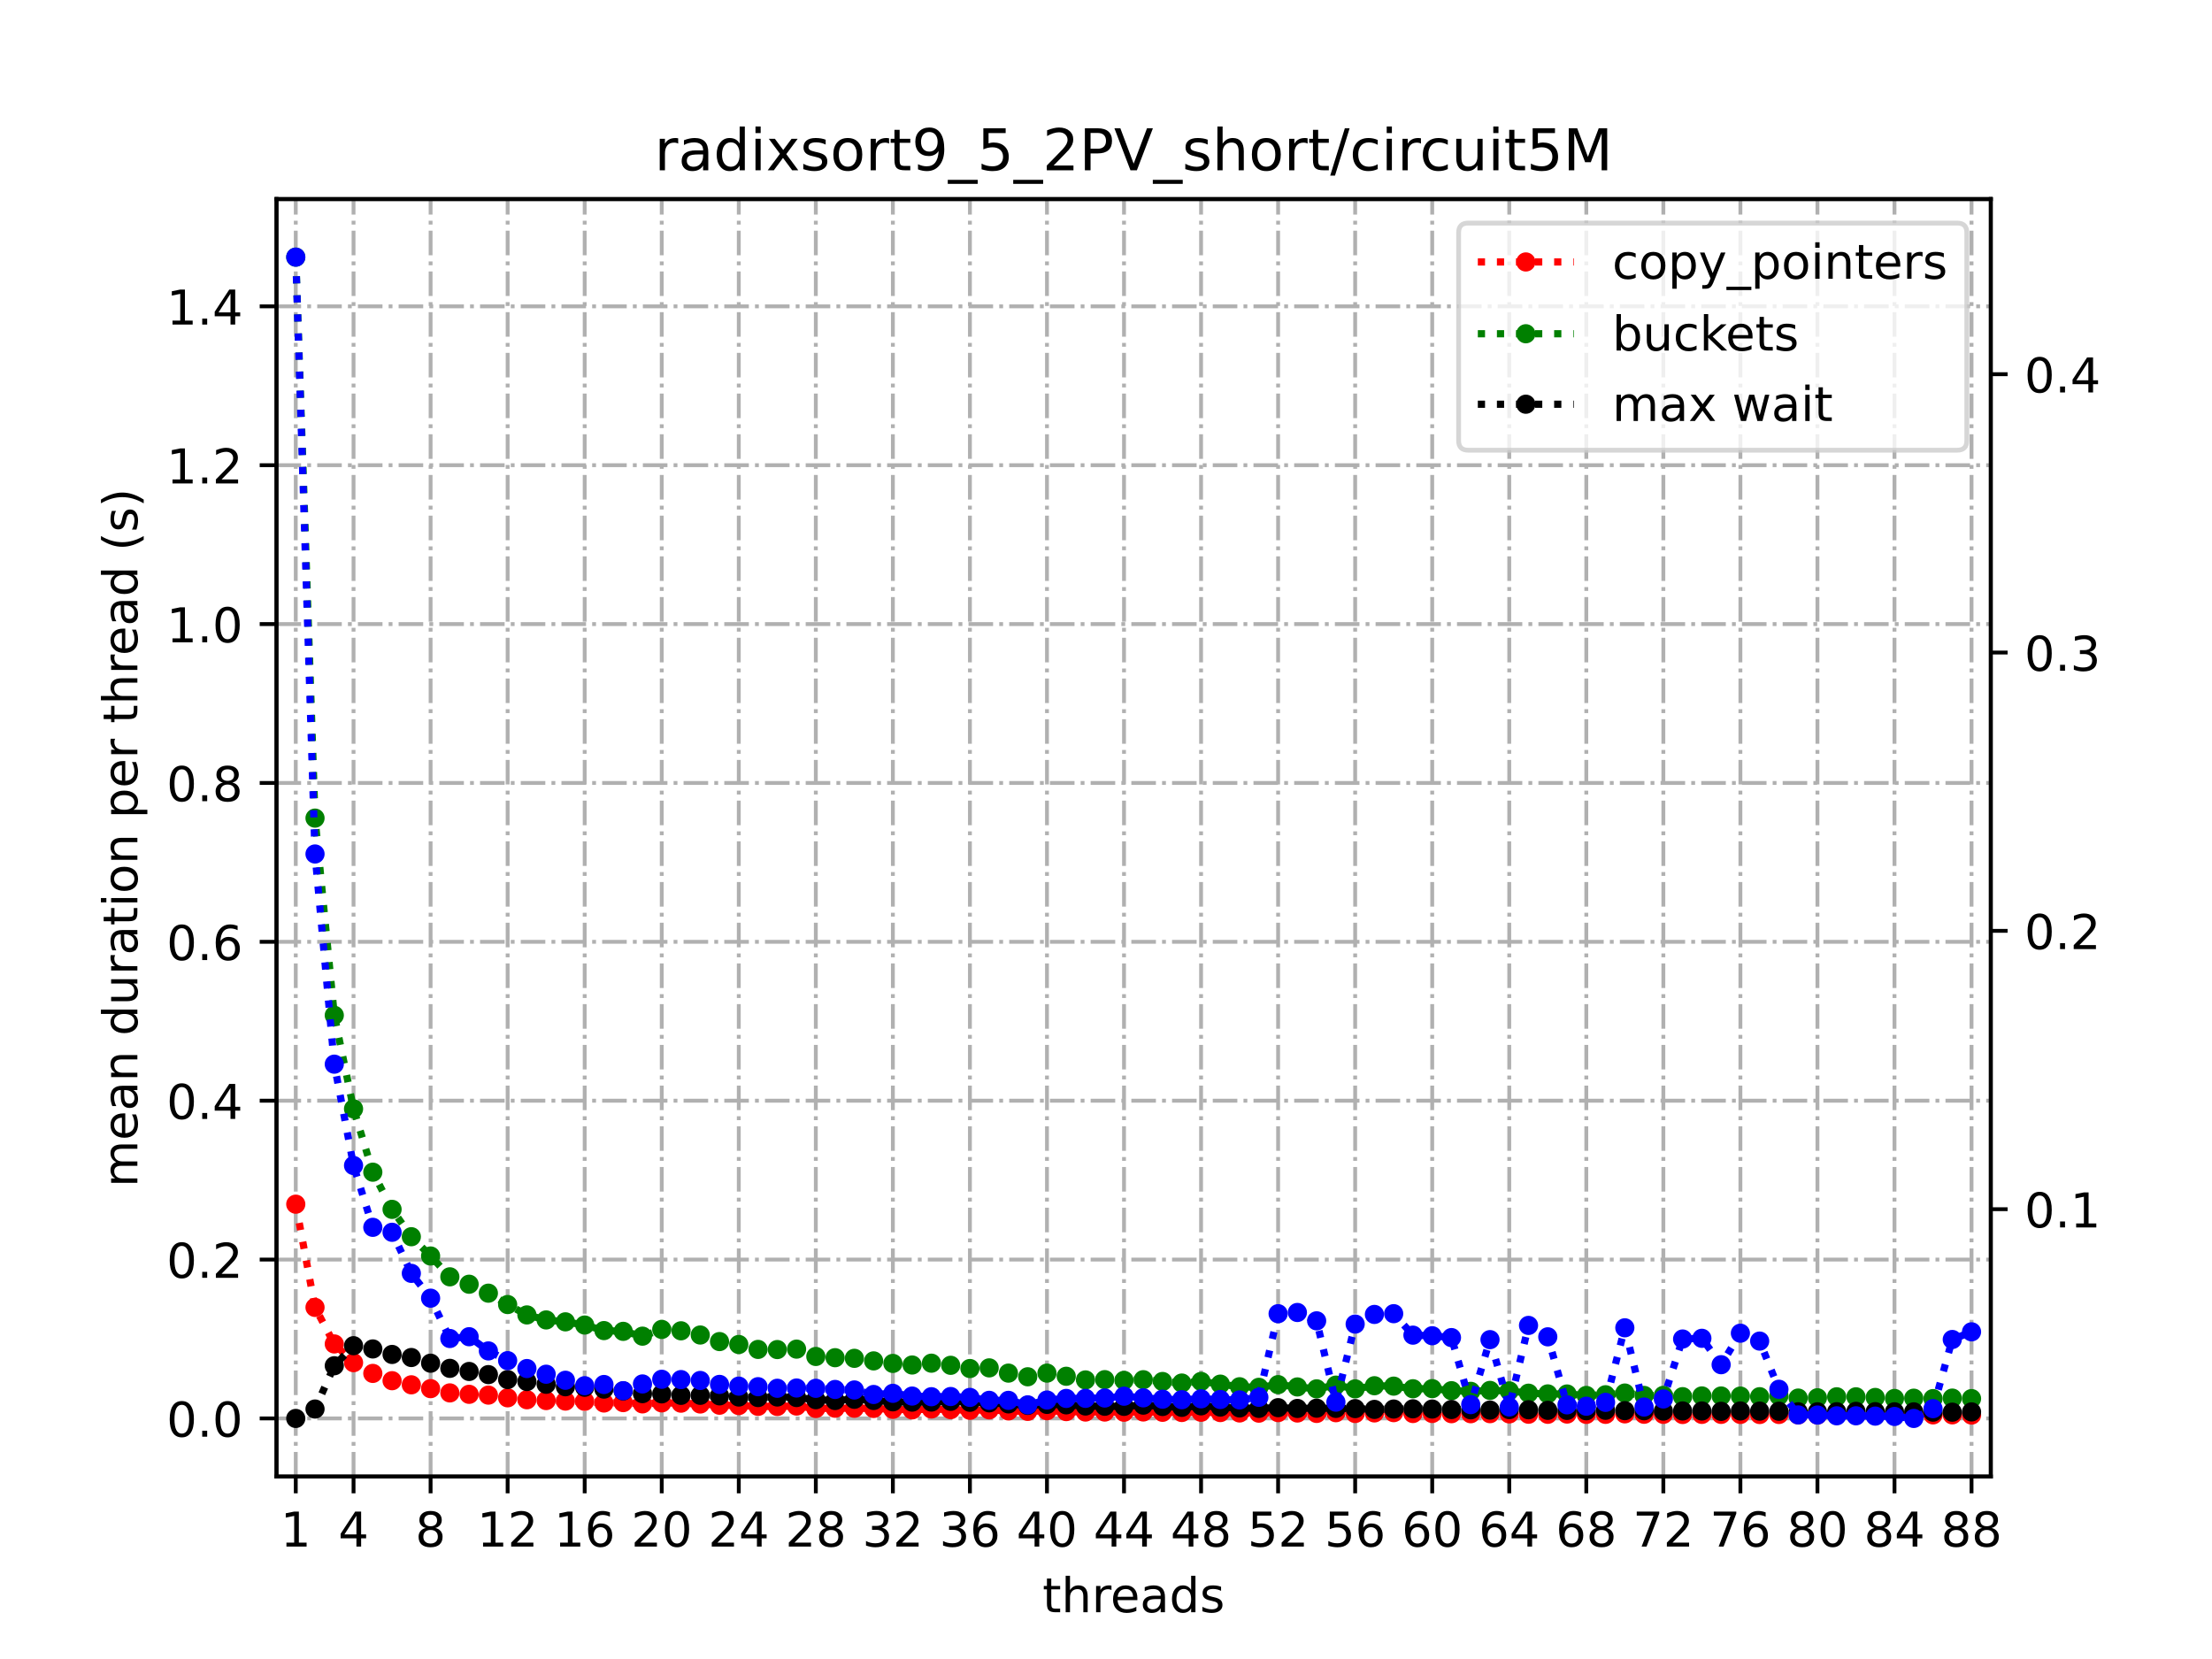 <?xml version="1.0" encoding="utf-8" standalone="no"?>
<!DOCTYPE svg PUBLIC "-//W3C//DTD SVG 1.1//EN"
  "http://www.w3.org/Graphics/SVG/1.1/DTD/svg11.dtd">
<!-- Created with matplotlib (https://matplotlib.org/) -->
<svg height="345.6pt" version="1.1" viewBox="0 0 460.8 345.6" width="460.8pt" xmlns="http://www.w3.org/2000/svg" xmlns:xlink="http://www.w3.org/1999/xlink">
 <defs>
  <style type="text/css">*{stroke-linecap:butt;stroke-linejoin:round;}</style>
 </defs>
 <g id="figure_1">
  <g id="patch_1">
   <path d="M 0 345.6 
L 460.8 345.6 
L 460.8 0 
L 0 0 
z
" style="fill:#ffffff;"/>
  </g>
  <g id="axes_1">
   <g id="patch_2">
    <path d="M 57.6 307.584 
L 414.72 307.584 
L 414.72 41.472 
L 57.6 41.472 
z
" style="fill:#ffffff;"/>
   </g>
   <g id="matplotlib.axis_1">
    <g id="xtick_1">
     <g id="line2d_1">
      <path clip-path="url(#pb742f56a90)" d="M 61.613 307.584 
L 61.613 41.472 
" style="fill:none;stroke:#b0b0b0;stroke-dasharray:5.12,1.28,0.8,1.28;stroke-dashoffset:0;stroke-width:0.8;"/>
     </g>
     <g id="line2d_2">
      <defs>
       <path d="M 0 0 
L 0 3.5 
" id="m767b92455f" style="stroke:#000000;stroke-width:0.8;"/>
      </defs>
      <g>
       <use style="stroke:#000000;stroke-width:0.8;" x="61.613" xlink:href="#m767b92455f" y="307.584"/>
      </g>
     </g>
     <g id="text_1">
      <!-- 1 -->
      <g transform="translate(58.431 322.182)scale(0.1 -0.1)">
       <defs>
        <path d="M 12.406 8.297 
L 28.516 8.297 
L 28.516 63.922 
L 10.984 60.406 
L 10.984 69.391 
L 28.422 72.906 
L 38.281 72.906 
L 38.281 8.297 
L 54.391 8.297 
L 54.391 0 
L 12.406 0 
z
" id="DejaVuSans-49"/>
       </defs>
       <use xlink:href="#DejaVuSans-49"/>
      </g>
     </g>
    </g>
    <g id="xtick_2">
     <g id="line2d_3">
      <path clip-path="url(#pb742f56a90)" d="M 73.65 307.584 
L 73.65 41.472 
" style="fill:none;stroke:#b0b0b0;stroke-dasharray:5.12,1.28,0.8,1.28;stroke-dashoffset:0;stroke-width:0.8;"/>
     </g>
     <g id="line2d_4">
      <g>
       <use style="stroke:#000000;stroke-width:0.8;" x="73.65" xlink:href="#m767b92455f" y="307.584"/>
      </g>
     </g>
     <g id="text_2">
      <!-- 4 -->
      <g transform="translate(70.469 322.182)scale(0.1 -0.1)">
       <defs>
        <path d="M 37.797 64.312 
L 12.891 25.391 
L 37.797 25.391 
z
M 35.203 72.906 
L 47.609 72.906 
L 47.609 25.391 
L 58.016 25.391 
L 58.016 17.188 
L 47.609 17.188 
L 47.609 0 
L 37.797 0 
L 37.797 17.188 
L 4.891 17.188 
L 4.891 26.703 
z
" id="DejaVuSans-52"/>
       </defs>
       <use xlink:href="#DejaVuSans-52"/>
      </g>
     </g>
    </g>
    <g id="xtick_3">
     <g id="line2d_5">
      <path clip-path="url(#pb742f56a90)" d="M 89.701 307.584 
L 89.701 41.472 
" style="fill:none;stroke:#b0b0b0;stroke-dasharray:5.12,1.28,0.8,1.28;stroke-dashoffset:0;stroke-width:0.8;"/>
     </g>
     <g id="line2d_6">
      <g>
       <use style="stroke:#000000;stroke-width:0.8;" x="89.701" xlink:href="#m767b92455f" y="307.584"/>
      </g>
     </g>
     <g id="text_3">
      <!-- 8 -->
      <g transform="translate(86.519 322.182)scale(0.1 -0.1)">
       <defs>
        <path d="M 31.781 34.625 
Q 24.75 34.625 20.719 30.859 
Q 16.703 27.094 16.703 20.516 
Q 16.703 13.922 20.719 10.156 
Q 24.75 6.391 31.781 6.391 
Q 38.812 6.391 42.859 10.172 
Q 46.922 13.969 46.922 20.516 
Q 46.922 27.094 42.891 30.859 
Q 38.875 34.625 31.781 34.625 
z
M 21.922 38.812 
Q 15.578 40.375 12.031 44.719 
Q 8.5 49.078 8.5 55.328 
Q 8.5 64.062 14.719 69.141 
Q 20.953 74.219 31.781 74.219 
Q 42.672 74.219 48.875 69.141 
Q 55.078 64.062 55.078 55.328 
Q 55.078 49.078 51.531 44.719 
Q 48 40.375 41.703 38.812 
Q 48.828 37.156 52.797 32.312 
Q 56.781 27.484 56.781 20.516 
Q 56.781 9.906 50.312 4.234 
Q 43.844 -1.422 31.781 -1.422 
Q 19.734 -1.422 13.25 4.234 
Q 6.781 9.906 6.781 20.516 
Q 6.781 27.484 10.781 32.312 
Q 14.797 37.156 21.922 38.812 
z
M 18.312 54.391 
Q 18.312 48.734 21.844 45.562 
Q 25.391 42.391 31.781 42.391 
Q 38.141 42.391 41.719 45.562 
Q 45.312 48.734 45.312 54.391 
Q 45.312 60.062 41.719 63.234 
Q 38.141 66.406 31.781 66.406 
Q 25.391 66.406 21.844 63.234 
Q 18.312 60.062 18.312 54.391 
z
" id="DejaVuSans-56"/>
       </defs>
       <use xlink:href="#DejaVuSans-56"/>
      </g>
     </g>
    </g>
    <g id="xtick_4">
     <g id="line2d_7">
      <path clip-path="url(#pb742f56a90)" d="M 105.751 307.584 
L 105.751 41.472 
" style="fill:none;stroke:#b0b0b0;stroke-dasharray:5.12,1.28,0.8,1.28;stroke-dashoffset:0;stroke-width:0.8;"/>
     </g>
     <g id="line2d_8">
      <g>
       <use style="stroke:#000000;stroke-width:0.8;" x="105.751" xlink:href="#m767b92455f" y="307.584"/>
      </g>
     </g>
     <g id="text_4">
      <!-- 12 -->
      <g transform="translate(99.389 322.182)scale(0.1 -0.1)">
       <defs>
        <path d="M 19.188 8.297 
L 53.609 8.297 
L 53.609 0 
L 7.328 0 
L 7.328 8.297 
Q 12.938 14.109 22.625 23.891 
Q 32.328 33.688 34.812 36.531 
Q 39.547 41.844 41.422 45.531 
Q 43.312 49.219 43.312 52.781 
Q 43.312 58.594 39.234 62.25 
Q 35.156 65.922 28.609 65.922 
Q 23.969 65.922 18.812 64.312 
Q 13.672 62.703 7.812 59.422 
L 7.812 69.391 
Q 13.766 71.781 18.938 73 
Q 24.125 74.219 28.422 74.219 
Q 39.75 74.219 46.484 68.547 
Q 53.219 62.891 53.219 53.422 
Q 53.219 48.922 51.531 44.891 
Q 49.859 40.875 45.406 35.406 
Q 44.188 33.984 37.641 27.219 
Q 31.109 20.453 19.188 8.297 
z
" id="DejaVuSans-50"/>
       </defs>
       <use xlink:href="#DejaVuSans-49"/>
       <use x="63.623" xlink:href="#DejaVuSans-50"/>
      </g>
     </g>
    </g>
    <g id="xtick_5">
     <g id="line2d_9">
      <path clip-path="url(#pb742f56a90)" d="M 121.801 307.584 
L 121.801 41.472 
" style="fill:none;stroke:#b0b0b0;stroke-dasharray:5.12,1.28,0.8,1.28;stroke-dashoffset:0;stroke-width:0.8;"/>
     </g>
     <g id="line2d_10">
      <g>
       <use style="stroke:#000000;stroke-width:0.8;" x="121.801" xlink:href="#m767b92455f" y="307.584"/>
      </g>
     </g>
     <g id="text_5">
      <!-- 16 -->
      <g transform="translate(115.439 322.182)scale(0.1 -0.1)">
       <defs>
        <path d="M 33.016 40.375 
Q 26.375 40.375 22.484 35.828 
Q 18.609 31.297 18.609 23.391 
Q 18.609 15.531 22.484 10.953 
Q 26.375 6.391 33.016 6.391 
Q 39.656 6.391 43.531 10.953 
Q 47.406 15.531 47.406 23.391 
Q 47.406 31.297 43.531 35.828 
Q 39.656 40.375 33.016 40.375 
z
M 52.594 71.297 
L 52.594 62.312 
Q 48.875 64.062 45.094 64.984 
Q 41.312 65.922 37.594 65.922 
Q 27.828 65.922 22.672 59.328 
Q 17.531 52.734 16.797 39.406 
Q 19.672 43.656 24.016 45.922 
Q 28.375 48.188 33.594 48.188 
Q 44.578 48.188 50.953 41.516 
Q 57.328 34.859 57.328 23.391 
Q 57.328 12.156 50.688 5.359 
Q 44.047 -1.422 33.016 -1.422 
Q 20.359 -1.422 13.672 8.266 
Q 6.984 17.969 6.984 36.375 
Q 6.984 53.656 15.188 63.938 
Q 23.391 74.219 37.203 74.219 
Q 40.922 74.219 44.703 73.484 
Q 48.484 72.75 52.594 71.297 
z
" id="DejaVuSans-54"/>
       </defs>
       <use xlink:href="#DejaVuSans-49"/>
       <use x="63.623" xlink:href="#DejaVuSans-54"/>
      </g>
     </g>
    </g>
    <g id="xtick_6">
     <g id="line2d_11">
      <path clip-path="url(#pb742f56a90)" d="M 137.852 307.584 
L 137.852 41.472 
" style="fill:none;stroke:#b0b0b0;stroke-dasharray:5.12,1.28,0.8,1.28;stroke-dashoffset:0;stroke-width:0.8;"/>
     </g>
     <g id="line2d_12">
      <g>
       <use style="stroke:#000000;stroke-width:0.8;" x="137.852" xlink:href="#m767b92455f" y="307.584"/>
      </g>
     </g>
     <g id="text_6">
      <!-- 20 -->
      <g transform="translate(131.489 322.182)scale(0.1 -0.1)">
       <defs>
        <path d="M 31.781 66.406 
Q 24.172 66.406 20.328 58.906 
Q 16.5 51.422 16.5 36.375 
Q 16.5 21.391 20.328 13.891 
Q 24.172 6.391 31.781 6.391 
Q 39.453 6.391 43.281 13.891 
Q 47.125 21.391 47.125 36.375 
Q 47.125 51.422 43.281 58.906 
Q 39.453 66.406 31.781 66.406 
z
M 31.781 74.219 
Q 44.047 74.219 50.516 64.516 
Q 56.984 54.828 56.984 36.375 
Q 56.984 17.969 50.516 8.266 
Q 44.047 -1.422 31.781 -1.422 
Q 19.531 -1.422 13.062 8.266 
Q 6.594 17.969 6.594 36.375 
Q 6.594 54.828 13.062 64.516 
Q 19.531 74.219 31.781 74.219 
z
" id="DejaVuSans-48"/>
       </defs>
       <use xlink:href="#DejaVuSans-50"/>
       <use x="63.623" xlink:href="#DejaVuSans-48"/>
      </g>
     </g>
    </g>
    <g id="xtick_7">
     <g id="line2d_13">
      <path clip-path="url(#pb742f56a90)" d="M 153.902 307.584 
L 153.902 41.472 
" style="fill:none;stroke:#b0b0b0;stroke-dasharray:5.12,1.28,0.8,1.28;stroke-dashoffset:0;stroke-width:0.8;"/>
     </g>
     <g id="line2d_14">
      <g>
       <use style="stroke:#000000;stroke-width:0.8;" x="153.902" xlink:href="#m767b92455f" y="307.584"/>
      </g>
     </g>
     <g id="text_7">
      <!-- 24 -->
      <g transform="translate(147.54 322.182)scale(0.1 -0.1)">
       <use xlink:href="#DejaVuSans-50"/>
       <use x="63.623" xlink:href="#DejaVuSans-52"/>
      </g>
     </g>
    </g>
    <g id="xtick_8">
     <g id="line2d_15">
      <path clip-path="url(#pb742f56a90)" d="M 169.952 307.584 
L 169.952 41.472 
" style="fill:none;stroke:#b0b0b0;stroke-dasharray:5.12,1.28,0.8,1.28;stroke-dashoffset:0;stroke-width:0.8;"/>
     </g>
     <g id="line2d_16">
      <g>
       <use style="stroke:#000000;stroke-width:0.8;" x="169.952" xlink:href="#m767b92455f" y="307.584"/>
      </g>
     </g>
     <g id="text_8">
      <!-- 28 -->
      <g transform="translate(163.59 322.182)scale(0.1 -0.1)">
       <use xlink:href="#DejaVuSans-50"/>
       <use x="63.623" xlink:href="#DejaVuSans-56"/>
      </g>
     </g>
    </g>
    <g id="xtick_9">
     <g id="line2d_17">
      <path clip-path="url(#pb742f56a90)" d="M 186.003 307.584 
L 186.003 41.472 
" style="fill:none;stroke:#b0b0b0;stroke-dasharray:5.12,1.28,0.8,1.28;stroke-dashoffset:0;stroke-width:0.8;"/>
     </g>
     <g id="line2d_18">
      <g>
       <use style="stroke:#000000;stroke-width:0.8;" x="186.003" xlink:href="#m767b92455f" y="307.584"/>
      </g>
     </g>
     <g id="text_9">
      <!-- 32 -->
      <g transform="translate(179.64 322.182)scale(0.1 -0.1)">
       <defs>
        <path d="M 40.578 39.312 
Q 47.656 37.797 51.625 33 
Q 55.609 28.219 55.609 21.188 
Q 55.609 10.406 48.188 4.484 
Q 40.766 -1.422 27.094 -1.422 
Q 22.516 -1.422 17.656 -0.516 
Q 12.797 0.391 7.625 2.203 
L 7.625 11.719 
Q 11.719 9.328 16.594 8.109 
Q 21.484 6.891 26.812 6.891 
Q 36.078 6.891 40.938 10.547 
Q 45.797 14.203 45.797 21.188 
Q 45.797 27.641 41.281 31.266 
Q 36.766 34.906 28.719 34.906 
L 20.219 34.906 
L 20.219 43.016 
L 29.109 43.016 
Q 36.375 43.016 40.234 45.922 
Q 44.094 48.828 44.094 54.297 
Q 44.094 59.906 40.109 62.906 
Q 36.141 65.922 28.719 65.922 
Q 24.656 65.922 20.016 65.031 
Q 15.375 64.156 9.812 62.312 
L 9.812 71.094 
Q 15.438 72.656 20.344 73.438 
Q 25.25 74.219 29.594 74.219 
Q 40.828 74.219 47.359 69.109 
Q 53.906 64.016 53.906 55.328 
Q 53.906 49.266 50.438 45.094 
Q 46.969 40.922 40.578 39.312 
z
" id="DejaVuSans-51"/>
       </defs>
       <use xlink:href="#DejaVuSans-51"/>
       <use x="63.623" xlink:href="#DejaVuSans-50"/>
      </g>
     </g>
    </g>
    <g id="xtick_10">
     <g id="line2d_19">
      <path clip-path="url(#pb742f56a90)" d="M 202.053 307.584 
L 202.053 41.472 
" style="fill:none;stroke:#b0b0b0;stroke-dasharray:5.12,1.28,0.8,1.28;stroke-dashoffset:0;stroke-width:0.8;"/>
     </g>
     <g id="line2d_20">
      <g>
       <use style="stroke:#000000;stroke-width:0.8;" x="202.053" xlink:href="#m767b92455f" y="307.584"/>
      </g>
     </g>
     <g id="text_10">
      <!-- 36 -->
      <g transform="translate(195.691 322.182)scale(0.1 -0.1)">
       <use xlink:href="#DejaVuSans-51"/>
       <use x="63.623" xlink:href="#DejaVuSans-54"/>
      </g>
     </g>
    </g>
    <g id="xtick_11">
     <g id="line2d_21">
      <path clip-path="url(#pb742f56a90)" d="M 218.103 307.584 
L 218.103 41.472 
" style="fill:none;stroke:#b0b0b0;stroke-dasharray:5.12,1.28,0.8,1.28;stroke-dashoffset:0;stroke-width:0.8;"/>
     </g>
     <g id="line2d_22">
      <g>
       <use style="stroke:#000000;stroke-width:0.8;" x="218.103" xlink:href="#m767b92455f" y="307.584"/>
      </g>
     </g>
     <g id="text_11">
      <!-- 40 -->
      <g transform="translate(211.741 322.182)scale(0.1 -0.1)">
       <use xlink:href="#DejaVuSans-52"/>
       <use x="63.623" xlink:href="#DejaVuSans-48"/>
      </g>
     </g>
    </g>
    <g id="xtick_12">
     <g id="line2d_23">
      <path clip-path="url(#pb742f56a90)" d="M 234.154 307.584 
L 234.154 41.472 
" style="fill:none;stroke:#b0b0b0;stroke-dasharray:5.12,1.28,0.8,1.28;stroke-dashoffset:0;stroke-width:0.8;"/>
     </g>
     <g id="line2d_24">
      <g>
       <use style="stroke:#000000;stroke-width:0.8;" x="234.154" xlink:href="#m767b92455f" y="307.584"/>
      </g>
     </g>
     <g id="text_12">
      <!-- 44 -->
      <g transform="translate(227.791 322.182)scale(0.1 -0.1)">
       <use xlink:href="#DejaVuSans-52"/>
       <use x="63.623" xlink:href="#DejaVuSans-52"/>
      </g>
     </g>
    </g>
    <g id="xtick_13">
     <g id="line2d_25">
      <path clip-path="url(#pb742f56a90)" d="M 250.204 307.584 
L 250.204 41.472 
" style="fill:none;stroke:#b0b0b0;stroke-dasharray:5.12,1.28,0.8,1.28;stroke-dashoffset:0;stroke-width:0.8;"/>
     </g>
     <g id="line2d_26">
      <g>
       <use style="stroke:#000000;stroke-width:0.8;" x="250.204" xlink:href="#m767b92455f" y="307.584"/>
      </g>
     </g>
     <g id="text_13">
      <!-- 48 -->
      <g transform="translate(243.842 322.182)scale(0.1 -0.1)">
       <use xlink:href="#DejaVuSans-52"/>
       <use x="63.623" xlink:href="#DejaVuSans-56"/>
      </g>
     </g>
    </g>
    <g id="xtick_14">
     <g id="line2d_27">
      <path clip-path="url(#pb742f56a90)" d="M 266.254 307.584 
L 266.254 41.472 
" style="fill:none;stroke:#b0b0b0;stroke-dasharray:5.12,1.28,0.8,1.28;stroke-dashoffset:0;stroke-width:0.8;"/>
     </g>
     <g id="line2d_28">
      <g>
       <use style="stroke:#000000;stroke-width:0.8;" x="266.254" xlink:href="#m767b92455f" y="307.584"/>
      </g>
     </g>
     <g id="text_14">
      <!-- 52 -->
      <g transform="translate(259.892 322.182)scale(0.1 -0.1)">
       <defs>
        <path d="M 10.797 72.906 
L 49.516 72.906 
L 49.516 64.594 
L 19.828 64.594 
L 19.828 46.734 
Q 21.969 47.469 24.109 47.828 
Q 26.266 48.188 28.422 48.188 
Q 40.625 48.188 47.75 41.5 
Q 54.891 34.812 54.891 23.391 
Q 54.891 11.625 47.562 5.094 
Q 40.234 -1.422 26.906 -1.422 
Q 22.312 -1.422 17.547 -0.641 
Q 12.797 0.141 7.719 1.703 
L 7.719 11.625 
Q 12.109 9.234 16.797 8.062 
Q 21.484 6.891 26.703 6.891 
Q 35.156 6.891 40.078 11.328 
Q 45.016 15.766 45.016 23.391 
Q 45.016 31 40.078 35.438 
Q 35.156 39.891 26.703 39.891 
Q 22.75 39.891 18.812 39.016 
Q 14.891 38.141 10.797 36.281 
z
" id="DejaVuSans-53"/>
       </defs>
       <use xlink:href="#DejaVuSans-53"/>
       <use x="63.623" xlink:href="#DejaVuSans-50"/>
      </g>
     </g>
    </g>
    <g id="xtick_15">
     <g id="line2d_29">
      <path clip-path="url(#pb742f56a90)" d="M 282.305 307.584 
L 282.305 41.472 
" style="fill:none;stroke:#b0b0b0;stroke-dasharray:5.12,1.28,0.8,1.28;stroke-dashoffset:0;stroke-width:0.8;"/>
     </g>
     <g id="line2d_30">
      <g>
       <use style="stroke:#000000;stroke-width:0.8;" x="282.305" xlink:href="#m767b92455f" y="307.584"/>
      </g>
     </g>
     <g id="text_15">
      <!-- 56 -->
      <g transform="translate(275.942 322.182)scale(0.1 -0.1)">
       <use xlink:href="#DejaVuSans-53"/>
       <use x="63.623" xlink:href="#DejaVuSans-54"/>
      </g>
     </g>
    </g>
    <g id="xtick_16">
     <g id="line2d_31">
      <path clip-path="url(#pb742f56a90)" d="M 298.355 307.584 
L 298.355 41.472 
" style="fill:none;stroke:#b0b0b0;stroke-dasharray:5.12,1.28,0.8,1.28;stroke-dashoffset:0;stroke-width:0.8;"/>
     </g>
     <g id="line2d_32">
      <g>
       <use style="stroke:#000000;stroke-width:0.8;" x="298.355" xlink:href="#m767b92455f" y="307.584"/>
      </g>
     </g>
     <g id="text_16">
      <!-- 60 -->
      <g transform="translate(291.993 322.182)scale(0.1 -0.1)">
       <use xlink:href="#DejaVuSans-54"/>
       <use x="63.623" xlink:href="#DejaVuSans-48"/>
      </g>
     </g>
    </g>
    <g id="xtick_17">
     <g id="line2d_33">
      <path clip-path="url(#pb742f56a90)" d="M 314.405 307.584 
L 314.405 41.472 
" style="fill:none;stroke:#b0b0b0;stroke-dasharray:5.12,1.28,0.8,1.28;stroke-dashoffset:0;stroke-width:0.8;"/>
     </g>
     <g id="line2d_34">
      <g>
       <use style="stroke:#000000;stroke-width:0.8;" x="314.405" xlink:href="#m767b92455f" y="307.584"/>
      </g>
     </g>
     <g id="text_17">
      <!-- 64 -->
      <g transform="translate(308.043 322.182)scale(0.1 -0.1)">
       <use xlink:href="#DejaVuSans-54"/>
       <use x="63.623" xlink:href="#DejaVuSans-52"/>
      </g>
     </g>
    </g>
    <g id="xtick_18">
     <g id="line2d_35">
      <path clip-path="url(#pb742f56a90)" d="M 330.456 307.584 
L 330.456 41.472 
" style="fill:none;stroke:#b0b0b0;stroke-dasharray:5.12,1.28,0.8,1.28;stroke-dashoffset:0;stroke-width:0.8;"/>
     </g>
     <g id="line2d_36">
      <g>
       <use style="stroke:#000000;stroke-width:0.8;" x="330.456" xlink:href="#m767b92455f" y="307.584"/>
      </g>
     </g>
     <g id="text_18">
      <!-- 68 -->
      <g transform="translate(324.093 322.182)scale(0.1 -0.1)">
       <use xlink:href="#DejaVuSans-54"/>
       <use x="63.623" xlink:href="#DejaVuSans-56"/>
      </g>
     </g>
    </g>
    <g id="xtick_19">
     <g id="line2d_37">
      <path clip-path="url(#pb742f56a90)" d="M 346.506 307.584 
L 346.506 41.472 
" style="fill:none;stroke:#b0b0b0;stroke-dasharray:5.12,1.28,0.8,1.28;stroke-dashoffset:0;stroke-width:0.8;"/>
     </g>
     <g id="line2d_38">
      <g>
       <use style="stroke:#000000;stroke-width:0.8;" x="346.506" xlink:href="#m767b92455f" y="307.584"/>
      </g>
     </g>
     <g id="text_19">
      <!-- 72 -->
      <g transform="translate(340.144 322.182)scale(0.1 -0.1)">
       <defs>
        <path d="M 8.203 72.906 
L 55.078 72.906 
L 55.078 68.703 
L 28.609 0 
L 18.312 0 
L 43.219 64.594 
L 8.203 64.594 
z
" id="DejaVuSans-55"/>
       </defs>
       <use xlink:href="#DejaVuSans-55"/>
       <use x="63.623" xlink:href="#DejaVuSans-50"/>
      </g>
     </g>
    </g>
    <g id="xtick_20">
     <g id="line2d_39">
      <path clip-path="url(#pb742f56a90)" d="M 362.556 307.584 
L 362.556 41.472 
" style="fill:none;stroke:#b0b0b0;stroke-dasharray:5.12,1.28,0.8,1.28;stroke-dashoffset:0;stroke-width:0.8;"/>
     </g>
     <g id="line2d_40">
      <g>
       <use style="stroke:#000000;stroke-width:0.8;" x="362.556" xlink:href="#m767b92455f" y="307.584"/>
      </g>
     </g>
     <g id="text_20">
      <!-- 76 -->
      <g transform="translate(356.194 322.182)scale(0.1 -0.1)">
       <use xlink:href="#DejaVuSans-55"/>
       <use x="63.623" xlink:href="#DejaVuSans-54"/>
      </g>
     </g>
    </g>
    <g id="xtick_21">
     <g id="line2d_41">
      <path clip-path="url(#pb742f56a90)" d="M 378.607 307.584 
L 378.607 41.472 
" style="fill:none;stroke:#b0b0b0;stroke-dasharray:5.12,1.28,0.8,1.28;stroke-dashoffset:0;stroke-width:0.8;"/>
     </g>
     <g id="line2d_42">
      <g>
       <use style="stroke:#000000;stroke-width:0.8;" x="378.607" xlink:href="#m767b92455f" y="307.584"/>
      </g>
     </g>
     <g id="text_21">
      <!-- 80 -->
      <g transform="translate(372.244 322.182)scale(0.1 -0.1)">
       <use xlink:href="#DejaVuSans-56"/>
       <use x="63.623" xlink:href="#DejaVuSans-48"/>
      </g>
     </g>
    </g>
    <g id="xtick_22">
     <g id="line2d_43">
      <path clip-path="url(#pb742f56a90)" d="M 394.657 307.584 
L 394.657 41.472 
" style="fill:none;stroke:#b0b0b0;stroke-dasharray:5.12,1.28,0.8,1.28;stroke-dashoffset:0;stroke-width:0.8;"/>
     </g>
     <g id="line2d_44">
      <g>
       <use style="stroke:#000000;stroke-width:0.8;" x="394.657" xlink:href="#m767b92455f" y="307.584"/>
      </g>
     </g>
     <g id="text_22">
      <!-- 84 -->
      <g transform="translate(388.295 322.182)scale(0.1 -0.1)">
       <use xlink:href="#DejaVuSans-56"/>
       <use x="63.623" xlink:href="#DejaVuSans-52"/>
      </g>
     </g>
    </g>
    <g id="xtick_23">
     <g id="line2d_45">
      <path clip-path="url(#pb742f56a90)" d="M 410.707 307.584 
L 410.707 41.472 
" style="fill:none;stroke:#b0b0b0;stroke-dasharray:5.12,1.28,0.8,1.28;stroke-dashoffset:0;stroke-width:0.8;"/>
     </g>
     <g id="line2d_46">
      <g>
       <use style="stroke:#000000;stroke-width:0.8;" x="410.707" xlink:href="#m767b92455f" y="307.584"/>
      </g>
     </g>
     <g id="text_23">
      <!-- 88 -->
      <g transform="translate(404.345 322.182)scale(0.1 -0.1)">
       <use xlink:href="#DejaVuSans-56"/>
       <use x="63.623" xlink:href="#DejaVuSans-56"/>
      </g>
     </g>
    </g>
    <g id="text_24">
     <!-- threads -->
     <g transform="translate(217.169 335.861)scale(0.1 -0.1)">
      <defs>
       <path d="M 18.312 70.219 
L 18.312 54.688 
L 36.812 54.688 
L 36.812 47.703 
L 18.312 47.703 
L 18.312 18.016 
Q 18.312 11.328 20.141 9.422 
Q 21.969 7.516 27.594 7.516 
L 36.812 7.516 
L 36.812 0 
L 27.594 0 
Q 17.188 0 13.234 3.875 
Q 9.281 7.766 9.281 18.016 
L 9.281 47.703 
L 2.688 47.703 
L 2.688 54.688 
L 9.281 54.688 
L 9.281 70.219 
z
" id="DejaVuSans-116"/>
       <path d="M 54.891 33.016 
L 54.891 0 
L 45.906 0 
L 45.906 32.719 
Q 45.906 40.484 42.875 44.328 
Q 39.844 48.188 33.797 48.188 
Q 26.516 48.188 22.312 43.547 
Q 18.109 38.922 18.109 30.906 
L 18.109 0 
L 9.078 0 
L 9.078 75.984 
L 18.109 75.984 
L 18.109 46.188 
Q 21.344 51.125 25.703 53.562 
Q 30.078 56 35.797 56 
Q 45.219 56 50.047 50.172 
Q 54.891 44.344 54.891 33.016 
z
" id="DejaVuSans-104"/>
       <path d="M 41.109 46.297 
Q 39.594 47.172 37.812 47.578 
Q 36.031 48 33.891 48 
Q 26.266 48 22.188 43.047 
Q 18.109 38.094 18.109 28.812 
L 18.109 0 
L 9.078 0 
L 9.078 54.688 
L 18.109 54.688 
L 18.109 46.188 
Q 20.953 51.172 25.484 53.578 
Q 30.031 56 36.531 56 
Q 37.453 56 38.578 55.875 
Q 39.703 55.766 41.062 55.516 
z
" id="DejaVuSans-114"/>
       <path d="M 56.203 29.594 
L 56.203 25.203 
L 14.891 25.203 
Q 15.484 15.922 20.484 11.062 
Q 25.484 6.203 34.422 6.203 
Q 39.594 6.203 44.453 7.469 
Q 49.312 8.734 54.109 11.281 
L 54.109 2.781 
Q 49.266 0.734 44.188 -0.344 
Q 39.109 -1.422 33.891 -1.422 
Q 20.797 -1.422 13.156 6.188 
Q 5.516 13.812 5.516 26.812 
Q 5.516 40.234 12.766 48.109 
Q 20.016 56 32.328 56 
Q 43.359 56 49.781 48.891 
Q 56.203 41.797 56.203 29.594 
z
M 47.219 32.234 
Q 47.125 39.594 43.094 43.984 
Q 39.062 48.391 32.422 48.391 
Q 24.906 48.391 20.391 44.141 
Q 15.875 39.891 15.188 32.172 
z
" id="DejaVuSans-101"/>
       <path d="M 34.281 27.484 
Q 23.391 27.484 19.188 25 
Q 14.984 22.516 14.984 16.5 
Q 14.984 11.719 18.141 8.906 
Q 21.297 6.109 26.703 6.109 
Q 34.188 6.109 38.703 11.406 
Q 43.219 16.703 43.219 25.484 
L 43.219 27.484 
z
M 52.203 31.203 
L 52.203 0 
L 43.219 0 
L 43.219 8.297 
Q 40.141 3.328 35.547 0.953 
Q 30.953 -1.422 24.312 -1.422 
Q 15.922 -1.422 10.953 3.297 
Q 6 8.016 6 15.922 
Q 6 25.141 12.172 29.828 
Q 18.359 34.516 30.609 34.516 
L 43.219 34.516 
L 43.219 35.406 
Q 43.219 41.609 39.141 45 
Q 35.062 48.391 27.688 48.391 
Q 23 48.391 18.547 47.266 
Q 14.109 46.141 10.016 43.891 
L 10.016 52.203 
Q 14.938 54.109 19.578 55.047 
Q 24.219 56 28.609 56 
Q 40.484 56 46.344 49.844 
Q 52.203 43.703 52.203 31.203 
z
" id="DejaVuSans-97"/>
       <path d="M 45.406 46.391 
L 45.406 75.984 
L 54.391 75.984 
L 54.391 0 
L 45.406 0 
L 45.406 8.203 
Q 42.578 3.328 38.25 0.953 
Q 33.938 -1.422 27.875 -1.422 
Q 17.969 -1.422 11.734 6.484 
Q 5.516 14.406 5.516 27.297 
Q 5.516 40.188 11.734 48.094 
Q 17.969 56 27.875 56 
Q 33.938 56 38.25 53.625 
Q 42.578 51.266 45.406 46.391 
z
M 14.797 27.297 
Q 14.797 17.391 18.875 11.75 
Q 22.953 6.109 30.078 6.109 
Q 37.203 6.109 41.297 11.75 
Q 45.406 17.391 45.406 27.297 
Q 45.406 37.203 41.297 42.844 
Q 37.203 48.484 30.078 48.484 
Q 22.953 48.484 18.875 42.844 
Q 14.797 37.203 14.797 27.297 
z
" id="DejaVuSans-100"/>
       <path d="M 44.281 53.078 
L 44.281 44.578 
Q 40.484 46.531 36.375 47.5 
Q 32.281 48.484 27.875 48.484 
Q 21.188 48.484 17.844 46.438 
Q 14.5 44.391 14.5 40.281 
Q 14.5 37.156 16.891 35.375 
Q 19.281 33.594 26.516 31.984 
L 29.594 31.297 
Q 39.156 29.25 43.188 25.516 
Q 47.219 21.781 47.219 15.094 
Q 47.219 7.469 41.188 3.016 
Q 35.156 -1.422 24.609 -1.422 
Q 20.219 -1.422 15.453 -0.562 
Q 10.688 0.297 5.422 2 
L 5.422 11.281 
Q 10.406 8.688 15.234 7.391 
Q 20.062 6.109 24.812 6.109 
Q 31.156 6.109 34.562 8.281 
Q 37.984 10.453 37.984 14.406 
Q 37.984 18.062 35.516 20.016 
Q 33.062 21.969 24.703 23.781 
L 21.578 24.516 
Q 13.234 26.266 9.516 29.906 
Q 5.812 33.547 5.812 39.891 
Q 5.812 47.609 11.281 51.797 
Q 16.75 56 26.812 56 
Q 31.781 56 36.172 55.266 
Q 40.578 54.547 44.281 53.078 
z
" id="DejaVuSans-115"/>
      </defs>
      <use xlink:href="#DejaVuSans-116"/>
      <use x="39.209" xlink:href="#DejaVuSans-104"/>
      <use x="102.588" xlink:href="#DejaVuSans-114"/>
      <use x="141.451" xlink:href="#DejaVuSans-101"/>
      <use x="202.975" xlink:href="#DejaVuSans-97"/>
      <use x="264.254" xlink:href="#DejaVuSans-100"/>
      <use x="327.73" xlink:href="#DejaVuSans-115"/>
     </g>
    </g>
   </g>
   <g id="matplotlib.axis_2">
    <g id="ytick_1">
     <g id="line2d_47">
      <path clip-path="url(#pb742f56a90)" d="M 57.6 295.488 
L 414.72 295.488 
" style="fill:none;stroke:#b0b0b0;stroke-dasharray:5.12,1.28,0.8,1.28;stroke-dashoffset:0;stroke-width:0.8;"/>
     </g>
     <g id="line2d_48">
      <defs>
       <path d="M 0 0 
L -3.5 0 
" id="m75723b1246" style="stroke:#000000;stroke-width:0.8;"/>
      </defs>
      <g>
       <use style="stroke:#000000;stroke-width:0.8;" x="57.6" xlink:href="#m75723b1246" y="295.488"/>
      </g>
     </g>
     <g id="text_25">
      <!-- 0.0 -->
      <g transform="translate(34.697 299.288)scale(0.1 -0.1)">
       <defs>
        <path d="M 10.688 12.406 
L 21 12.406 
L 21 0 
L 10.688 0 
z
" id="DejaVuSans-46"/>
       </defs>
       <use xlink:href="#DejaVuSans-48"/>
       <use x="63.623" xlink:href="#DejaVuSans-46"/>
       <use x="95.41" xlink:href="#DejaVuSans-48"/>
      </g>
     </g>
    </g>
    <g id="ytick_2">
     <g id="line2d_49">
      <path clip-path="url(#pb742f56a90)" d="M 57.6 262.392 
L 414.72 262.392 
" style="fill:none;stroke:#b0b0b0;stroke-dasharray:5.12,1.28,0.8,1.28;stroke-dashoffset:0;stroke-width:0.8;"/>
     </g>
     <g id="line2d_50">
      <g>
       <use style="stroke:#000000;stroke-width:0.8;" x="57.6" xlink:href="#m75723b1246" y="262.392"/>
      </g>
     </g>
     <g id="text_26">
      <!-- 0.2 -->
      <g transform="translate(34.697 266.191)scale(0.1 -0.1)">
       <use xlink:href="#DejaVuSans-48"/>
       <use x="63.623" xlink:href="#DejaVuSans-46"/>
       <use x="95.41" xlink:href="#DejaVuSans-50"/>
      </g>
     </g>
    </g>
    <g id="ytick_3">
     <g id="line2d_51">
      <path clip-path="url(#pb742f56a90)" d="M 57.6 229.295 
L 414.72 229.295 
" style="fill:none;stroke:#b0b0b0;stroke-dasharray:5.12,1.28,0.8,1.28;stroke-dashoffset:0;stroke-width:0.8;"/>
     </g>
     <g id="line2d_52">
      <g>
       <use style="stroke:#000000;stroke-width:0.8;" x="57.6" xlink:href="#m75723b1246" y="229.295"/>
      </g>
     </g>
     <g id="text_27">
      <!-- 0.4 -->
      <g transform="translate(34.697 233.095)scale(0.1 -0.1)">
       <use xlink:href="#DejaVuSans-48"/>
       <use x="63.623" xlink:href="#DejaVuSans-46"/>
       <use x="95.41" xlink:href="#DejaVuSans-52"/>
      </g>
     </g>
    </g>
    <g id="ytick_4">
     <g id="line2d_53">
      <path clip-path="url(#pb742f56a90)" d="M 57.6 196.199 
L 414.72 196.199 
" style="fill:none;stroke:#b0b0b0;stroke-dasharray:5.12,1.28,0.8,1.28;stroke-dashoffset:0;stroke-width:0.8;"/>
     </g>
     <g id="line2d_54">
      <g>
       <use style="stroke:#000000;stroke-width:0.8;" x="57.6" xlink:href="#m75723b1246" y="196.199"/>
      </g>
     </g>
     <g id="text_28">
      <!-- 0.6 -->
      <g transform="translate(34.697 199.998)scale(0.1 -0.1)">
       <use xlink:href="#DejaVuSans-48"/>
       <use x="63.623" xlink:href="#DejaVuSans-46"/>
       <use x="95.41" xlink:href="#DejaVuSans-54"/>
      </g>
     </g>
    </g>
    <g id="ytick_5">
     <g id="line2d_55">
      <path clip-path="url(#pb742f56a90)" d="M 57.6 163.103 
L 414.72 163.103 
" style="fill:none;stroke:#b0b0b0;stroke-dasharray:5.12,1.28,0.8,1.28;stroke-dashoffset:0;stroke-width:0.8;"/>
     </g>
     <g id="line2d_56">
      <g>
       <use style="stroke:#000000;stroke-width:0.8;" x="57.6" xlink:href="#m75723b1246" y="163.103"/>
      </g>
     </g>
     <g id="text_29">
      <!-- 0.8 -->
      <g transform="translate(34.697 166.902)scale(0.1 -0.1)">
       <use xlink:href="#DejaVuSans-48"/>
       <use x="63.623" xlink:href="#DejaVuSans-46"/>
       <use x="95.41" xlink:href="#DejaVuSans-56"/>
      </g>
     </g>
    </g>
    <g id="ytick_6">
     <g id="line2d_57">
      <path clip-path="url(#pb742f56a90)" d="M 57.6 130.006 
L 414.72 130.006 
" style="fill:none;stroke:#b0b0b0;stroke-dasharray:5.12,1.28,0.8,1.28;stroke-dashoffset:0;stroke-width:0.8;"/>
     </g>
     <g id="line2d_58">
      <g>
       <use style="stroke:#000000;stroke-width:0.8;" x="57.6" xlink:href="#m75723b1246" y="130.006"/>
      </g>
     </g>
     <g id="text_30">
      <!-- 1.0 -->
      <g transform="translate(34.697 133.805)scale(0.1 -0.1)">
       <use xlink:href="#DejaVuSans-49"/>
       <use x="63.623" xlink:href="#DejaVuSans-46"/>
       <use x="95.41" xlink:href="#DejaVuSans-48"/>
      </g>
     </g>
    </g>
    <g id="ytick_7">
     <g id="line2d_59">
      <path clip-path="url(#pb742f56a90)" d="M 57.6 96.91 
L 414.72 96.91 
" style="fill:none;stroke:#b0b0b0;stroke-dasharray:5.12,1.28,0.8,1.28;stroke-dashoffset:0;stroke-width:0.8;"/>
     </g>
     <g id="line2d_60">
      <g>
       <use style="stroke:#000000;stroke-width:0.8;" x="57.6" xlink:href="#m75723b1246" y="96.91"/>
      </g>
     </g>
     <g id="text_31">
      <!-- 1.2 -->
      <g transform="translate(34.697 100.709)scale(0.1 -0.1)">
       <use xlink:href="#DejaVuSans-49"/>
       <use x="63.623" xlink:href="#DejaVuSans-46"/>
       <use x="95.41" xlink:href="#DejaVuSans-50"/>
      </g>
     </g>
    </g>
    <g id="ytick_8">
     <g id="line2d_61">
      <path clip-path="url(#pb742f56a90)" d="M 57.6 63.813 
L 414.72 63.813 
" style="fill:none;stroke:#b0b0b0;stroke-dasharray:5.12,1.28,0.8,1.28;stroke-dashoffset:0;stroke-width:0.8;"/>
     </g>
     <g id="line2d_62">
      <g>
       <use style="stroke:#000000;stroke-width:0.8;" x="57.6" xlink:href="#m75723b1246" y="63.813"/>
      </g>
     </g>
     <g id="text_32">
      <!-- 1.4 -->
      <g transform="translate(34.697 67.612)scale(0.1 -0.1)">
       <use xlink:href="#DejaVuSans-49"/>
       <use x="63.623" xlink:href="#DejaVuSans-46"/>
       <use x="95.41" xlink:href="#DejaVuSans-52"/>
      </g>
     </g>
    </g>
    <g id="text_33">
     <!-- mean duration per thread (s) -->
     <g transform="translate(28.617 247.303)rotate(-90)scale(0.1 -0.1)">
      <defs>
       <path d="M 52 44.188 
Q 55.375 50.25 60.062 53.125 
Q 64.75 56 71.094 56 
Q 79.641 56 84.281 50.016 
Q 88.922 44.047 88.922 33.016 
L 88.922 0 
L 79.891 0 
L 79.891 32.719 
Q 79.891 40.578 77.094 44.375 
Q 74.312 48.188 68.609 48.188 
Q 61.625 48.188 57.562 43.547 
Q 53.516 38.922 53.516 30.906 
L 53.516 0 
L 44.484 0 
L 44.484 32.719 
Q 44.484 40.625 41.703 44.406 
Q 38.922 48.188 33.109 48.188 
Q 26.219 48.188 22.156 43.531 
Q 18.109 38.875 18.109 30.906 
L 18.109 0 
L 9.078 0 
L 9.078 54.688 
L 18.109 54.688 
L 18.109 46.188 
Q 21.188 51.219 25.484 53.609 
Q 29.781 56 35.688 56 
Q 41.656 56 45.828 52.969 
Q 50 49.953 52 44.188 
z
" id="DejaVuSans-109"/>
       <path d="M 54.891 33.016 
L 54.891 0 
L 45.906 0 
L 45.906 32.719 
Q 45.906 40.484 42.875 44.328 
Q 39.844 48.188 33.797 48.188 
Q 26.516 48.188 22.312 43.547 
Q 18.109 38.922 18.109 30.906 
L 18.109 0 
L 9.078 0 
L 9.078 54.688 
L 18.109 54.688 
L 18.109 46.188 
Q 21.344 51.125 25.703 53.562 
Q 30.078 56 35.797 56 
Q 45.219 56 50.047 50.172 
Q 54.891 44.344 54.891 33.016 
z
" id="DejaVuSans-110"/>
       <path id="DejaVuSans-32"/>
       <path d="M 8.5 21.578 
L 8.5 54.688 
L 17.484 54.688 
L 17.484 21.922 
Q 17.484 14.156 20.5 10.266 
Q 23.531 6.391 29.594 6.391 
Q 36.859 6.391 41.078 11.031 
Q 45.312 15.672 45.312 23.688 
L 45.312 54.688 
L 54.297 54.688 
L 54.297 0 
L 45.312 0 
L 45.312 8.406 
Q 42.047 3.422 37.719 1 
Q 33.406 -1.422 27.688 -1.422 
Q 18.266 -1.422 13.375 4.438 
Q 8.5 10.297 8.5 21.578 
z
M 31.109 56 
z
" id="DejaVuSans-117"/>
       <path d="M 9.422 54.688 
L 18.406 54.688 
L 18.406 0 
L 9.422 0 
z
M 9.422 75.984 
L 18.406 75.984 
L 18.406 64.594 
L 9.422 64.594 
z
" id="DejaVuSans-105"/>
       <path d="M 30.609 48.391 
Q 23.391 48.391 19.188 42.75 
Q 14.984 37.109 14.984 27.297 
Q 14.984 17.484 19.156 11.844 
Q 23.344 6.203 30.609 6.203 
Q 37.797 6.203 41.984 11.859 
Q 46.188 17.531 46.188 27.297 
Q 46.188 37.016 41.984 42.703 
Q 37.797 48.391 30.609 48.391 
z
M 30.609 56 
Q 42.328 56 49.016 48.375 
Q 55.719 40.766 55.719 27.297 
Q 55.719 13.875 49.016 6.219 
Q 42.328 -1.422 30.609 -1.422 
Q 18.844 -1.422 12.172 6.219 
Q 5.516 13.875 5.516 27.297 
Q 5.516 40.766 12.172 48.375 
Q 18.844 56 30.609 56 
z
" id="DejaVuSans-111"/>
       <path d="M 18.109 8.203 
L 18.109 -20.797 
L 9.078 -20.797 
L 9.078 54.688 
L 18.109 54.688 
L 18.109 46.391 
Q 20.953 51.266 25.266 53.625 
Q 29.594 56 35.594 56 
Q 45.562 56 51.781 48.094 
Q 58.016 40.188 58.016 27.297 
Q 58.016 14.406 51.781 6.484 
Q 45.562 -1.422 35.594 -1.422 
Q 29.594 -1.422 25.266 0.953 
Q 20.953 3.328 18.109 8.203 
z
M 48.688 27.297 
Q 48.688 37.203 44.609 42.844 
Q 40.531 48.484 33.406 48.484 
Q 26.266 48.484 22.188 42.844 
Q 18.109 37.203 18.109 27.297 
Q 18.109 17.391 22.188 11.75 
Q 26.266 6.109 33.406 6.109 
Q 40.531 6.109 44.609 11.75 
Q 48.688 17.391 48.688 27.297 
z
" id="DejaVuSans-112"/>
       <path d="M 31 75.875 
Q 24.469 64.656 21.281 53.656 
Q 18.109 42.672 18.109 31.391 
Q 18.109 20.125 21.312 9.062 
Q 24.516 -2 31 -13.188 
L 23.188 -13.188 
Q 15.875 -1.703 12.234 9.375 
Q 8.594 20.453 8.594 31.391 
Q 8.594 42.281 12.203 53.312 
Q 15.828 64.359 23.188 75.875 
z
" id="DejaVuSans-40"/>
       <path d="M 8.016 75.875 
L 15.828 75.875 
Q 23.141 64.359 26.781 53.312 
Q 30.422 42.281 30.422 31.391 
Q 30.422 20.453 26.781 9.375 
Q 23.141 -1.703 15.828 -13.188 
L 8.016 -13.188 
Q 14.5 -2 17.703 9.062 
Q 20.906 20.125 20.906 31.391 
Q 20.906 42.672 17.703 53.656 
Q 14.5 64.656 8.016 75.875 
z
" id="DejaVuSans-41"/>
      </defs>
      <use xlink:href="#DejaVuSans-109"/>
      <use x="97.412" xlink:href="#DejaVuSans-101"/>
      <use x="158.936" xlink:href="#DejaVuSans-97"/>
      <use x="220.215" xlink:href="#DejaVuSans-110"/>
      <use x="283.594" xlink:href="#DejaVuSans-32"/>
      <use x="315.381" xlink:href="#DejaVuSans-100"/>
      <use x="378.857" xlink:href="#DejaVuSans-117"/>
      <use x="442.236" xlink:href="#DejaVuSans-114"/>
      <use x="483.35" xlink:href="#DejaVuSans-97"/>
      <use x="544.629" xlink:href="#DejaVuSans-116"/>
      <use x="583.838" xlink:href="#DejaVuSans-105"/>
      <use x="611.621" xlink:href="#DejaVuSans-111"/>
      <use x="672.803" xlink:href="#DejaVuSans-110"/>
      <use x="736.182" xlink:href="#DejaVuSans-32"/>
      <use x="767.969" xlink:href="#DejaVuSans-112"/>
      <use x="831.445" xlink:href="#DejaVuSans-101"/>
      <use x="892.969" xlink:href="#DejaVuSans-114"/>
      <use x="934.082" xlink:href="#DejaVuSans-32"/>
      <use x="965.869" xlink:href="#DejaVuSans-116"/>
      <use x="1005.078" xlink:href="#DejaVuSans-104"/>
      <use x="1068.457" xlink:href="#DejaVuSans-114"/>
      <use x="1107.32" xlink:href="#DejaVuSans-101"/>
      <use x="1168.844" xlink:href="#DejaVuSans-97"/>
      <use x="1230.123" xlink:href="#DejaVuSans-100"/>
      <use x="1293.6" xlink:href="#DejaVuSans-32"/>
      <use x="1325.387" xlink:href="#DejaVuSans-40"/>
      <use x="1364.4" xlink:href="#DejaVuSans-115"/>
      <use x="1416.5" xlink:href="#DejaVuSans-41"/>
     </g>
    </g>
   </g>
   <g id="line2d_63">
    <path clip-path="url(#pb742f56a90)" d="M 61.613 250.855 
L 65.625 272.356 
L 69.638 279.968 
L 73.65 283.866 
L 77.663 286.107 
L 81.676 287.625 
L 85.688 288.482 
L 89.701 289.281 
L 93.713 290.167 
L 97.726 290.462 
L 101.738 290.628 
L 105.751 291.189 
L 109.764 291.59 
L 113.776 291.76 
L 117.789 291.869 
L 121.801 291.922 
L 125.814 292.269 
L 129.827 292.188 
L 133.839 292.453 
L 137.852 292.243 
L 141.864 292.304 
L 145.877 292.477 
L 149.889 292.73 
L 153.902 292.802 
L 157.915 292.968 
L 161.927 292.989 
L 165.94 292.902 
L 169.952 293.411 
L 173.965 293.357 
L 177.978 293.363 
L 181.99 293.404 
L 186.003 293.583 
L 190.015 293.699 
L 194.028 293.52 
L 198.04 293.655 
L 202.053 293.79 
L 206.066 293.694 
L 210.078 293.919 
L 214.091 294.011 
L 218.103 293.88 
L 222.116 294.058 
L 226.129 294.152 
L 230.141 294.153 
L 234.154 294.193 
L 238.166 294.138 
L 242.179 294.207 
L 246.191 294.249 
L 250.204 294.199 
L 254.217 294.262 
L 258.229 294.344 
L 262.242 294.383 
L 266.254 294.271 
L 270.267 294.354 
L 274.28 294.442 
L 278.292 294.289 
L 282.305 294.453 
L 286.317 294.335 
L 290.33 294.277 
L 294.342 294.459 
L 298.355 294.45 
L 302.368 294.495 
L 306.38 294.501 
L 310.393 294.489 
L 314.405 294.539 
L 318.418 294.606 
L 322.431 294.621 
L 326.443 294.571 
L 330.456 294.639 
L 334.468 294.632 
L 338.481 294.531 
L 342.493 294.614 
L 346.506 294.633 
L 350.519 294.664 
L 354.531 294.64 
L 358.544 294.639 
L 362.556 294.649 
L 366.569 294.664 
L 370.582 294.656 
L 374.594 294.739 
L 378.607 294.764 
L 382.619 294.653 
L 386.632 294.71 
L 390.644 294.717 
L 394.657 294.737 
L 398.67 294.75 
L 402.682 294.743 
L 406.695 294.737 
L 410.707 294.778 
" style="fill:none;stroke:#ff0000;stroke-dasharray:1.5,2.475;stroke-dashoffset:0;stroke-width:1.5;"/>
    <defs>
     <path d="M 0 1.5 
C 0.398 1.5 0.779 1.342 1.061 1.061 
C 1.342 0.779 1.5 0.398 1.5 0 
C 1.5 -0.398 1.342 -0.779 1.061 -1.061 
C 0.779 -1.342 0.398 -1.5 0 -1.5 
C -0.398 -1.5 -0.779 -1.342 -1.061 -1.061 
C -1.342 -0.779 -1.5 -0.398 -1.5 0 
C -1.5 0.398 -1.342 0.779 -1.061 1.061 
C -0.779 1.342 -0.398 1.5 0 1.5 
z
" id="m1124094a3b" style="stroke:#ff0000;"/>
    </defs>
    <g clip-path="url(#pb742f56a90)">
     <use style="fill:#ff0000;stroke:#ff0000;" x="61.613" xlink:href="#m1124094a3b" y="250.855"/>
     <use style="fill:#ff0000;stroke:#ff0000;" x="65.625" xlink:href="#m1124094a3b" y="272.356"/>
     <use style="fill:#ff0000;stroke:#ff0000;" x="69.638" xlink:href="#m1124094a3b" y="279.968"/>
     <use style="fill:#ff0000;stroke:#ff0000;" x="73.65" xlink:href="#m1124094a3b" y="283.866"/>
     <use style="fill:#ff0000;stroke:#ff0000;" x="77.663" xlink:href="#m1124094a3b" y="286.107"/>
     <use style="fill:#ff0000;stroke:#ff0000;" x="81.676" xlink:href="#m1124094a3b" y="287.625"/>
     <use style="fill:#ff0000;stroke:#ff0000;" x="85.688" xlink:href="#m1124094a3b" y="288.482"/>
     <use style="fill:#ff0000;stroke:#ff0000;" x="89.701" xlink:href="#m1124094a3b" y="289.281"/>
     <use style="fill:#ff0000;stroke:#ff0000;" x="93.713" xlink:href="#m1124094a3b" y="290.167"/>
     <use style="fill:#ff0000;stroke:#ff0000;" x="97.726" xlink:href="#m1124094a3b" y="290.462"/>
     <use style="fill:#ff0000;stroke:#ff0000;" x="101.738" xlink:href="#m1124094a3b" y="290.628"/>
     <use style="fill:#ff0000;stroke:#ff0000;" x="105.751" xlink:href="#m1124094a3b" y="291.189"/>
     <use style="fill:#ff0000;stroke:#ff0000;" x="109.764" xlink:href="#m1124094a3b" y="291.59"/>
     <use style="fill:#ff0000;stroke:#ff0000;" x="113.776" xlink:href="#m1124094a3b" y="291.76"/>
     <use style="fill:#ff0000;stroke:#ff0000;" x="117.789" xlink:href="#m1124094a3b" y="291.869"/>
     <use style="fill:#ff0000;stroke:#ff0000;" x="121.801" xlink:href="#m1124094a3b" y="291.922"/>
     <use style="fill:#ff0000;stroke:#ff0000;" x="125.814" xlink:href="#m1124094a3b" y="292.269"/>
     <use style="fill:#ff0000;stroke:#ff0000;" x="129.827" xlink:href="#m1124094a3b" y="292.188"/>
     <use style="fill:#ff0000;stroke:#ff0000;" x="133.839" xlink:href="#m1124094a3b" y="292.453"/>
     <use style="fill:#ff0000;stroke:#ff0000;" x="137.852" xlink:href="#m1124094a3b" y="292.243"/>
     <use style="fill:#ff0000;stroke:#ff0000;" x="141.864" xlink:href="#m1124094a3b" y="292.304"/>
     <use style="fill:#ff0000;stroke:#ff0000;" x="145.877" xlink:href="#m1124094a3b" y="292.477"/>
     <use style="fill:#ff0000;stroke:#ff0000;" x="149.889" xlink:href="#m1124094a3b" y="292.73"/>
     <use style="fill:#ff0000;stroke:#ff0000;" x="153.902" xlink:href="#m1124094a3b" y="292.802"/>
     <use style="fill:#ff0000;stroke:#ff0000;" x="157.915" xlink:href="#m1124094a3b" y="292.968"/>
     <use style="fill:#ff0000;stroke:#ff0000;" x="161.927" xlink:href="#m1124094a3b" y="292.989"/>
     <use style="fill:#ff0000;stroke:#ff0000;" x="165.94" xlink:href="#m1124094a3b" y="292.902"/>
     <use style="fill:#ff0000;stroke:#ff0000;" x="169.952" xlink:href="#m1124094a3b" y="293.411"/>
     <use style="fill:#ff0000;stroke:#ff0000;" x="173.965" xlink:href="#m1124094a3b" y="293.357"/>
     <use style="fill:#ff0000;stroke:#ff0000;" x="177.978" xlink:href="#m1124094a3b" y="293.363"/>
     <use style="fill:#ff0000;stroke:#ff0000;" x="181.99" xlink:href="#m1124094a3b" y="293.404"/>
     <use style="fill:#ff0000;stroke:#ff0000;" x="186.003" xlink:href="#m1124094a3b" y="293.583"/>
     <use style="fill:#ff0000;stroke:#ff0000;" x="190.015" xlink:href="#m1124094a3b" y="293.699"/>
     <use style="fill:#ff0000;stroke:#ff0000;" x="194.028" xlink:href="#m1124094a3b" y="293.52"/>
     <use style="fill:#ff0000;stroke:#ff0000;" x="198.04" xlink:href="#m1124094a3b" y="293.655"/>
     <use style="fill:#ff0000;stroke:#ff0000;" x="202.053" xlink:href="#m1124094a3b" y="293.79"/>
     <use style="fill:#ff0000;stroke:#ff0000;" x="206.066" xlink:href="#m1124094a3b" y="293.694"/>
     <use style="fill:#ff0000;stroke:#ff0000;" x="210.078" xlink:href="#m1124094a3b" y="293.919"/>
     <use style="fill:#ff0000;stroke:#ff0000;" x="214.091" xlink:href="#m1124094a3b" y="294.011"/>
     <use style="fill:#ff0000;stroke:#ff0000;" x="218.103" xlink:href="#m1124094a3b" y="293.88"/>
     <use style="fill:#ff0000;stroke:#ff0000;" x="222.116" xlink:href="#m1124094a3b" y="294.058"/>
     <use style="fill:#ff0000;stroke:#ff0000;" x="226.129" xlink:href="#m1124094a3b" y="294.152"/>
     <use style="fill:#ff0000;stroke:#ff0000;" x="230.141" xlink:href="#m1124094a3b" y="294.153"/>
     <use style="fill:#ff0000;stroke:#ff0000;" x="234.154" xlink:href="#m1124094a3b" y="294.193"/>
     <use style="fill:#ff0000;stroke:#ff0000;" x="238.166" xlink:href="#m1124094a3b" y="294.138"/>
     <use style="fill:#ff0000;stroke:#ff0000;" x="242.179" xlink:href="#m1124094a3b" y="294.207"/>
     <use style="fill:#ff0000;stroke:#ff0000;" x="246.191" xlink:href="#m1124094a3b" y="294.249"/>
     <use style="fill:#ff0000;stroke:#ff0000;" x="250.204" xlink:href="#m1124094a3b" y="294.199"/>
     <use style="fill:#ff0000;stroke:#ff0000;" x="254.217" xlink:href="#m1124094a3b" y="294.262"/>
     <use style="fill:#ff0000;stroke:#ff0000;" x="258.229" xlink:href="#m1124094a3b" y="294.344"/>
     <use style="fill:#ff0000;stroke:#ff0000;" x="262.242" xlink:href="#m1124094a3b" y="294.383"/>
     <use style="fill:#ff0000;stroke:#ff0000;" x="266.254" xlink:href="#m1124094a3b" y="294.271"/>
     <use style="fill:#ff0000;stroke:#ff0000;" x="270.267" xlink:href="#m1124094a3b" y="294.354"/>
     <use style="fill:#ff0000;stroke:#ff0000;" x="274.28" xlink:href="#m1124094a3b" y="294.442"/>
     <use style="fill:#ff0000;stroke:#ff0000;" x="278.292" xlink:href="#m1124094a3b" y="294.289"/>
     <use style="fill:#ff0000;stroke:#ff0000;" x="282.305" xlink:href="#m1124094a3b" y="294.453"/>
     <use style="fill:#ff0000;stroke:#ff0000;" x="286.317" xlink:href="#m1124094a3b" y="294.335"/>
     <use style="fill:#ff0000;stroke:#ff0000;" x="290.33" xlink:href="#m1124094a3b" y="294.277"/>
     <use style="fill:#ff0000;stroke:#ff0000;" x="294.342" xlink:href="#m1124094a3b" y="294.459"/>
     <use style="fill:#ff0000;stroke:#ff0000;" x="298.355" xlink:href="#m1124094a3b" y="294.45"/>
     <use style="fill:#ff0000;stroke:#ff0000;" x="302.368" xlink:href="#m1124094a3b" y="294.495"/>
     <use style="fill:#ff0000;stroke:#ff0000;" x="306.38" xlink:href="#m1124094a3b" y="294.501"/>
     <use style="fill:#ff0000;stroke:#ff0000;" x="310.393" xlink:href="#m1124094a3b" y="294.489"/>
     <use style="fill:#ff0000;stroke:#ff0000;" x="314.405" xlink:href="#m1124094a3b" y="294.539"/>
     <use style="fill:#ff0000;stroke:#ff0000;" x="318.418" xlink:href="#m1124094a3b" y="294.606"/>
     <use style="fill:#ff0000;stroke:#ff0000;" x="322.431" xlink:href="#m1124094a3b" y="294.621"/>
     <use style="fill:#ff0000;stroke:#ff0000;" x="326.443" xlink:href="#m1124094a3b" y="294.571"/>
     <use style="fill:#ff0000;stroke:#ff0000;" x="330.456" xlink:href="#m1124094a3b" y="294.639"/>
     <use style="fill:#ff0000;stroke:#ff0000;" x="334.468" xlink:href="#m1124094a3b" y="294.632"/>
     <use style="fill:#ff0000;stroke:#ff0000;" x="338.481" xlink:href="#m1124094a3b" y="294.531"/>
     <use style="fill:#ff0000;stroke:#ff0000;" x="342.493" xlink:href="#m1124094a3b" y="294.614"/>
     <use style="fill:#ff0000;stroke:#ff0000;" x="346.506" xlink:href="#m1124094a3b" y="294.633"/>
     <use style="fill:#ff0000;stroke:#ff0000;" x="350.519" xlink:href="#m1124094a3b" y="294.664"/>
     <use style="fill:#ff0000;stroke:#ff0000;" x="354.531" xlink:href="#m1124094a3b" y="294.64"/>
     <use style="fill:#ff0000;stroke:#ff0000;" x="358.544" xlink:href="#m1124094a3b" y="294.639"/>
     <use style="fill:#ff0000;stroke:#ff0000;" x="362.556" xlink:href="#m1124094a3b" y="294.649"/>
     <use style="fill:#ff0000;stroke:#ff0000;" x="366.569" xlink:href="#m1124094a3b" y="294.664"/>
     <use style="fill:#ff0000;stroke:#ff0000;" x="370.582" xlink:href="#m1124094a3b" y="294.656"/>
     <use style="fill:#ff0000;stroke:#ff0000;" x="374.594" xlink:href="#m1124094a3b" y="294.739"/>
     <use style="fill:#ff0000;stroke:#ff0000;" x="378.607" xlink:href="#m1124094a3b" y="294.764"/>
     <use style="fill:#ff0000;stroke:#ff0000;" x="382.619" xlink:href="#m1124094a3b" y="294.653"/>
     <use style="fill:#ff0000;stroke:#ff0000;" x="386.632" xlink:href="#m1124094a3b" y="294.71"/>
     <use style="fill:#ff0000;stroke:#ff0000;" x="390.644" xlink:href="#m1124094a3b" y="294.717"/>
     <use style="fill:#ff0000;stroke:#ff0000;" x="394.657" xlink:href="#m1124094a3b" y="294.737"/>
     <use style="fill:#ff0000;stroke:#ff0000;" x="398.67" xlink:href="#m1124094a3b" y="294.75"/>
     <use style="fill:#ff0000;stroke:#ff0000;" x="402.682" xlink:href="#m1124094a3b" y="294.743"/>
     <use style="fill:#ff0000;stroke:#ff0000;" x="406.695" xlink:href="#m1124094a3b" y="294.737"/>
     <use style="fill:#ff0000;stroke:#ff0000;" x="410.707" xlink:href="#m1124094a3b" y="294.778"/>
    </g>
   </g>
   <g id="line2d_64">
    <path clip-path="url(#pb742f56a90)" d="M 61.613 53.568 
L 65.625 170.428 
L 69.638 211.505 
L 73.65 230.994 
L 77.663 244.189 
L 81.676 251.936 
L 85.688 257.63 
L 89.701 261.647 
L 93.713 265.985 
L 97.726 267.529 
L 101.738 269.393 
L 105.751 271.761 
L 109.764 273.923 
L 113.776 274.966 
L 117.789 275.364 
L 121.801 276.029 
L 125.814 277.186 
L 129.827 277.345 
L 133.839 278.347 
L 137.852 276.941 
L 141.864 277.232 
L 145.877 278.108 
L 149.889 279.474 
L 153.902 280.083 
L 157.915 281.108 
L 161.927 281.138 
L 165.94 281.048 
L 169.952 282.577 
L 173.965 282.834 
L 177.978 282.966 
L 181.99 283.499 
L 186.003 284.025 
L 190.015 284.355 
L 194.028 283.976 
L 198.04 284.419 
L 202.053 285.09 
L 206.066 284.953 
L 210.078 286.045 
L 214.091 286.808 
L 218.103 286.046 
L 222.116 286.702 
L 226.129 287.464 
L 230.141 287.407 
L 234.154 287.558 
L 238.166 287.419 
L 242.179 287.791 
L 246.191 288.114 
L 250.204 287.78 
L 254.217 288.34 
L 258.229 288.885 
L 262.242 289.007 
L 266.254 288.444 
L 270.267 288.926 
L 274.28 289.326 
L 278.292 288.55 
L 282.305 289.326 
L 286.317 288.674 
L 290.33 288.757 
L 294.342 289.304 
L 298.355 289.282 
L 302.368 289.707 
L 306.38 289.841 
L 310.393 289.646 
L 314.405 289.748 
L 318.418 290.229 
L 322.431 290.376 
L 326.443 290.395 
L 330.456 290.699 
L 334.468 290.554 
L 338.481 290.197 
L 342.493 290.694 
L 346.506 290.683 
L 350.519 290.951 
L 354.531 290.799 
L 358.544 290.812 
L 362.556 290.828 
L 366.569 290.959 
L 370.582 290.785 
L 374.594 291.244 
L 378.607 291.182 
L 382.619 290.979 
L 386.632 290.982 
L 390.644 291.116 
L 394.657 291.325 
L 398.67 291.271 
L 402.682 291.354 
L 406.695 291.25 
L 410.707 291.353 
" style="fill:none;stroke:#008000;stroke-dasharray:1.5,2.475;stroke-dashoffset:0;stroke-width:1.5;"/>
    <defs>
     <path d="M 0 1.5 
C 0.398 1.5 0.779 1.342 1.061 1.061 
C 1.342 0.779 1.5 0.398 1.5 0 
C 1.5 -0.398 1.342 -0.779 1.061 -1.061 
C 0.779 -1.342 0.398 -1.5 0 -1.5 
C -0.398 -1.5 -0.779 -1.342 -1.061 -1.061 
C -1.342 -0.779 -1.5 -0.398 -1.5 0 
C -1.5 0.398 -1.342 0.779 -1.061 1.061 
C -0.779 1.342 -0.398 1.5 0 1.5 
z
" id="m4ff70943e4" style="stroke:#008000;"/>
    </defs>
    <g clip-path="url(#pb742f56a90)">
     <use style="fill:#008000;stroke:#008000;" x="61.613" xlink:href="#m4ff70943e4" y="53.568"/>
     <use style="fill:#008000;stroke:#008000;" x="65.625" xlink:href="#m4ff70943e4" y="170.428"/>
     <use style="fill:#008000;stroke:#008000;" x="69.638" xlink:href="#m4ff70943e4" y="211.505"/>
     <use style="fill:#008000;stroke:#008000;" x="73.65" xlink:href="#m4ff70943e4" y="230.994"/>
     <use style="fill:#008000;stroke:#008000;" x="77.663" xlink:href="#m4ff70943e4" y="244.189"/>
     <use style="fill:#008000;stroke:#008000;" x="81.676" xlink:href="#m4ff70943e4" y="251.936"/>
     <use style="fill:#008000;stroke:#008000;" x="85.688" xlink:href="#m4ff70943e4" y="257.63"/>
     <use style="fill:#008000;stroke:#008000;" x="89.701" xlink:href="#m4ff70943e4" y="261.647"/>
     <use style="fill:#008000;stroke:#008000;" x="93.713" xlink:href="#m4ff70943e4" y="265.985"/>
     <use style="fill:#008000;stroke:#008000;" x="97.726" xlink:href="#m4ff70943e4" y="267.529"/>
     <use style="fill:#008000;stroke:#008000;" x="101.738" xlink:href="#m4ff70943e4" y="269.393"/>
     <use style="fill:#008000;stroke:#008000;" x="105.751" xlink:href="#m4ff70943e4" y="271.761"/>
     <use style="fill:#008000;stroke:#008000;" x="109.764" xlink:href="#m4ff70943e4" y="273.923"/>
     <use style="fill:#008000;stroke:#008000;" x="113.776" xlink:href="#m4ff70943e4" y="274.966"/>
     <use style="fill:#008000;stroke:#008000;" x="117.789" xlink:href="#m4ff70943e4" y="275.364"/>
     <use style="fill:#008000;stroke:#008000;" x="121.801" xlink:href="#m4ff70943e4" y="276.029"/>
     <use style="fill:#008000;stroke:#008000;" x="125.814" xlink:href="#m4ff70943e4" y="277.186"/>
     <use style="fill:#008000;stroke:#008000;" x="129.827" xlink:href="#m4ff70943e4" y="277.345"/>
     <use style="fill:#008000;stroke:#008000;" x="133.839" xlink:href="#m4ff70943e4" y="278.347"/>
     <use style="fill:#008000;stroke:#008000;" x="137.852" xlink:href="#m4ff70943e4" y="276.941"/>
     <use style="fill:#008000;stroke:#008000;" x="141.864" xlink:href="#m4ff70943e4" y="277.232"/>
     <use style="fill:#008000;stroke:#008000;" x="145.877" xlink:href="#m4ff70943e4" y="278.108"/>
     <use style="fill:#008000;stroke:#008000;" x="149.889" xlink:href="#m4ff70943e4" y="279.474"/>
     <use style="fill:#008000;stroke:#008000;" x="153.902" xlink:href="#m4ff70943e4" y="280.083"/>
     <use style="fill:#008000;stroke:#008000;" x="157.915" xlink:href="#m4ff70943e4" y="281.108"/>
     <use style="fill:#008000;stroke:#008000;" x="161.927" xlink:href="#m4ff70943e4" y="281.138"/>
     <use style="fill:#008000;stroke:#008000;" x="165.94" xlink:href="#m4ff70943e4" y="281.048"/>
     <use style="fill:#008000;stroke:#008000;" x="169.952" xlink:href="#m4ff70943e4" y="282.577"/>
     <use style="fill:#008000;stroke:#008000;" x="173.965" xlink:href="#m4ff70943e4" y="282.834"/>
     <use style="fill:#008000;stroke:#008000;" x="177.978" xlink:href="#m4ff70943e4" y="282.966"/>
     <use style="fill:#008000;stroke:#008000;" x="181.99" xlink:href="#m4ff70943e4" y="283.499"/>
     <use style="fill:#008000;stroke:#008000;" x="186.003" xlink:href="#m4ff70943e4" y="284.025"/>
     <use style="fill:#008000;stroke:#008000;" x="190.015" xlink:href="#m4ff70943e4" y="284.355"/>
     <use style="fill:#008000;stroke:#008000;" x="194.028" xlink:href="#m4ff70943e4" y="283.976"/>
     <use style="fill:#008000;stroke:#008000;" x="198.04" xlink:href="#m4ff70943e4" y="284.419"/>
     <use style="fill:#008000;stroke:#008000;" x="202.053" xlink:href="#m4ff70943e4" y="285.09"/>
     <use style="fill:#008000;stroke:#008000;" x="206.066" xlink:href="#m4ff70943e4" y="284.953"/>
     <use style="fill:#008000;stroke:#008000;" x="210.078" xlink:href="#m4ff70943e4" y="286.045"/>
     <use style="fill:#008000;stroke:#008000;" x="214.091" xlink:href="#m4ff70943e4" y="286.808"/>
     <use style="fill:#008000;stroke:#008000;" x="218.103" xlink:href="#m4ff70943e4" y="286.046"/>
     <use style="fill:#008000;stroke:#008000;" x="222.116" xlink:href="#m4ff70943e4" y="286.702"/>
     <use style="fill:#008000;stroke:#008000;" x="226.129" xlink:href="#m4ff70943e4" y="287.464"/>
     <use style="fill:#008000;stroke:#008000;" x="230.141" xlink:href="#m4ff70943e4" y="287.407"/>
     <use style="fill:#008000;stroke:#008000;" x="234.154" xlink:href="#m4ff70943e4" y="287.558"/>
     <use style="fill:#008000;stroke:#008000;" x="238.166" xlink:href="#m4ff70943e4" y="287.419"/>
     <use style="fill:#008000;stroke:#008000;" x="242.179" xlink:href="#m4ff70943e4" y="287.791"/>
     <use style="fill:#008000;stroke:#008000;" x="246.191" xlink:href="#m4ff70943e4" y="288.114"/>
     <use style="fill:#008000;stroke:#008000;" x="250.204" xlink:href="#m4ff70943e4" y="287.78"/>
     <use style="fill:#008000;stroke:#008000;" x="254.217" xlink:href="#m4ff70943e4" y="288.34"/>
     <use style="fill:#008000;stroke:#008000;" x="258.229" xlink:href="#m4ff70943e4" y="288.885"/>
     <use style="fill:#008000;stroke:#008000;" x="262.242" xlink:href="#m4ff70943e4" y="289.007"/>
     <use style="fill:#008000;stroke:#008000;" x="266.254" xlink:href="#m4ff70943e4" y="288.444"/>
     <use style="fill:#008000;stroke:#008000;" x="270.267" xlink:href="#m4ff70943e4" y="288.926"/>
     <use style="fill:#008000;stroke:#008000;" x="274.28" xlink:href="#m4ff70943e4" y="289.326"/>
     <use style="fill:#008000;stroke:#008000;" x="278.292" xlink:href="#m4ff70943e4" y="288.55"/>
     <use style="fill:#008000;stroke:#008000;" x="282.305" xlink:href="#m4ff70943e4" y="289.326"/>
     <use style="fill:#008000;stroke:#008000;" x="286.317" xlink:href="#m4ff70943e4" y="288.674"/>
     <use style="fill:#008000;stroke:#008000;" x="290.33" xlink:href="#m4ff70943e4" y="288.757"/>
     <use style="fill:#008000;stroke:#008000;" x="294.342" xlink:href="#m4ff70943e4" y="289.304"/>
     <use style="fill:#008000;stroke:#008000;" x="298.355" xlink:href="#m4ff70943e4" y="289.282"/>
     <use style="fill:#008000;stroke:#008000;" x="302.368" xlink:href="#m4ff70943e4" y="289.707"/>
     <use style="fill:#008000;stroke:#008000;" x="306.38" xlink:href="#m4ff70943e4" y="289.841"/>
     <use style="fill:#008000;stroke:#008000;" x="310.393" xlink:href="#m4ff70943e4" y="289.646"/>
     <use style="fill:#008000;stroke:#008000;" x="314.405" xlink:href="#m4ff70943e4" y="289.748"/>
     <use style="fill:#008000;stroke:#008000;" x="318.418" xlink:href="#m4ff70943e4" y="290.229"/>
     <use style="fill:#008000;stroke:#008000;" x="322.431" xlink:href="#m4ff70943e4" y="290.376"/>
     <use style="fill:#008000;stroke:#008000;" x="326.443" xlink:href="#m4ff70943e4" y="290.395"/>
     <use style="fill:#008000;stroke:#008000;" x="330.456" xlink:href="#m4ff70943e4" y="290.699"/>
     <use style="fill:#008000;stroke:#008000;" x="334.468" xlink:href="#m4ff70943e4" y="290.554"/>
     <use style="fill:#008000;stroke:#008000;" x="338.481" xlink:href="#m4ff70943e4" y="290.197"/>
     <use style="fill:#008000;stroke:#008000;" x="342.493" xlink:href="#m4ff70943e4" y="290.694"/>
     <use style="fill:#008000;stroke:#008000;" x="346.506" xlink:href="#m4ff70943e4" y="290.683"/>
     <use style="fill:#008000;stroke:#008000;" x="350.519" xlink:href="#m4ff70943e4" y="290.951"/>
     <use style="fill:#008000;stroke:#008000;" x="354.531" xlink:href="#m4ff70943e4" y="290.799"/>
     <use style="fill:#008000;stroke:#008000;" x="358.544" xlink:href="#m4ff70943e4" y="290.812"/>
     <use style="fill:#008000;stroke:#008000;" x="362.556" xlink:href="#m4ff70943e4" y="290.828"/>
     <use style="fill:#008000;stroke:#008000;" x="366.569" xlink:href="#m4ff70943e4" y="290.959"/>
     <use style="fill:#008000;stroke:#008000;" x="370.582" xlink:href="#m4ff70943e4" y="290.785"/>
     <use style="fill:#008000;stroke:#008000;" x="374.594" xlink:href="#m4ff70943e4" y="291.244"/>
     <use style="fill:#008000;stroke:#008000;" x="378.607" xlink:href="#m4ff70943e4" y="291.182"/>
     <use style="fill:#008000;stroke:#008000;" x="382.619" xlink:href="#m4ff70943e4" y="290.979"/>
     <use style="fill:#008000;stroke:#008000;" x="386.632" xlink:href="#m4ff70943e4" y="290.982"/>
     <use style="fill:#008000;stroke:#008000;" x="390.644" xlink:href="#m4ff70943e4" y="291.116"/>
     <use style="fill:#008000;stroke:#008000;" x="394.657" xlink:href="#m4ff70943e4" y="291.325"/>
     <use style="fill:#008000;stroke:#008000;" x="398.67" xlink:href="#m4ff70943e4" y="291.271"/>
     <use style="fill:#008000;stroke:#008000;" x="402.682" xlink:href="#m4ff70943e4" y="291.354"/>
     <use style="fill:#008000;stroke:#008000;" x="406.695" xlink:href="#m4ff70943e4" y="291.25"/>
     <use style="fill:#008000;stroke:#008000;" x="410.707" xlink:href="#m4ff70943e4" y="291.353"/>
    </g>
   </g>
   <g id="line2d_65">
    <path clip-path="url(#pb742f56a90)" d="M 61.613 295.488 
L 65.625 293.526 
L 69.638 284.513 
L 73.65 280.334 
L 77.663 281.011 
L 81.676 282.156 
L 85.688 282.795 
L 89.701 283.979 
L 93.713 285.053 
L 97.726 285.699 
L 101.738 286.357 
L 105.751 287.392 
L 109.764 287.799 
L 113.776 288.367 
L 117.789 288.884 
L 121.801 288.991 
L 125.814 289.374 
L 129.827 289.757 
L 133.839 290.321 
L 137.852 290.368 
L 141.864 290.673 
L 145.877 290.669 
L 149.889 290.78 
L 153.902 291.023 
L 157.915 291.134 
L 161.927 291.018 
L 165.94 291.131 
L 169.952 291.581 
L 173.965 291.75 
L 177.978 291.497 
L 181.99 291.744 
L 186.003 292.027 
L 190.015 292.086 
L 194.028 292.072 
L 198.04 291.924 
L 202.053 292.118 
L 206.066 292.236 
L 210.078 292.454 
L 214.091 292.764 
L 218.103 292.56 
L 222.116 292.653 
L 226.129 292.895 
L 230.141 292.945 
L 234.154 292.966 
L 238.166 292.716 
L 242.179 292.995 
L 246.191 293.174 
L 250.204 292.862 
L 254.217 293.114 
L 258.229 293.298 
L 262.242 293.392 
L 266.254 293.241 
L 270.267 293.405 
L 274.28 293.35 
L 278.292 293.392 
L 282.305 293.438 
L 286.317 293.603 
L 290.33 293.528 
L 294.342 293.486 
L 298.355 293.531 
L 302.368 293.625 
L 306.38 293.685 
L 310.393 293.744 
L 314.405 293.648 
L 318.418 293.677 
L 322.431 293.802 
L 326.443 293.816 
L 330.456 293.889 
L 334.468 293.789 
L 338.481 293.862 
L 342.493 293.887 
L 346.506 293.951 
L 350.519 293.93 
L 354.531 293.936 
L 358.544 294.004 
L 362.556 293.931 
L 366.569 293.962 
L 370.582 293.99 
L 374.594 294.104 
L 378.607 294.108 
L 382.619 294.09 
L 386.632 294.01 
L 390.644 294.078 
L 394.657 294.107 
L 398.67 294.119 
L 402.682 294.178 
L 406.695 294.183 
L 410.707 294.127 
" style="fill:none;stroke:#000000;stroke-dasharray:1.5,2.475;stroke-dashoffset:0;stroke-width:1.5;"/>
    <defs>
     <path d="M 0 1.5 
C 0.398 1.5 0.779 1.342 1.061 1.061 
C 1.342 0.779 1.5 0.398 1.5 0 
C 1.5 -0.398 1.342 -0.779 1.061 -1.061 
C 0.779 -1.342 0.398 -1.5 0 -1.5 
C -0.398 -1.5 -0.779 -1.342 -1.061 -1.061 
C -1.342 -0.779 -1.5 -0.398 -1.5 0 
C -1.5 0.398 -1.342 0.779 -1.061 1.061 
C -0.779 1.342 -0.398 1.5 0 1.5 
z
" id="m98e8ffbbbe" style="stroke:#000000;"/>
    </defs>
    <g clip-path="url(#pb742f56a90)">
     <use style="stroke:#000000;" x="61.613" xlink:href="#m98e8ffbbbe" y="295.488"/>
     <use style="stroke:#000000;" x="65.625" xlink:href="#m98e8ffbbbe" y="293.526"/>
     <use style="stroke:#000000;" x="69.638" xlink:href="#m98e8ffbbbe" y="284.513"/>
     <use style="stroke:#000000;" x="73.65" xlink:href="#m98e8ffbbbe" y="280.334"/>
     <use style="stroke:#000000;" x="77.663" xlink:href="#m98e8ffbbbe" y="281.011"/>
     <use style="stroke:#000000;" x="81.676" xlink:href="#m98e8ffbbbe" y="282.156"/>
     <use style="stroke:#000000;" x="85.688" xlink:href="#m98e8ffbbbe" y="282.795"/>
     <use style="stroke:#000000;" x="89.701" xlink:href="#m98e8ffbbbe" y="283.979"/>
     <use style="stroke:#000000;" x="93.713" xlink:href="#m98e8ffbbbe" y="285.053"/>
     <use style="stroke:#000000;" x="97.726" xlink:href="#m98e8ffbbbe" y="285.699"/>
     <use style="stroke:#000000;" x="101.738" xlink:href="#m98e8ffbbbe" y="286.357"/>
     <use style="stroke:#000000;" x="105.751" xlink:href="#m98e8ffbbbe" y="287.392"/>
     <use style="stroke:#000000;" x="109.764" xlink:href="#m98e8ffbbbe" y="287.799"/>
     <use style="stroke:#000000;" x="113.776" xlink:href="#m98e8ffbbbe" y="288.367"/>
     <use style="stroke:#000000;" x="117.789" xlink:href="#m98e8ffbbbe" y="288.884"/>
     <use style="stroke:#000000;" x="121.801" xlink:href="#m98e8ffbbbe" y="288.991"/>
     <use style="stroke:#000000;" x="125.814" xlink:href="#m98e8ffbbbe" y="289.374"/>
     <use style="stroke:#000000;" x="129.827" xlink:href="#m98e8ffbbbe" y="289.757"/>
     <use style="stroke:#000000;" x="133.839" xlink:href="#m98e8ffbbbe" y="290.321"/>
     <use style="stroke:#000000;" x="137.852" xlink:href="#m98e8ffbbbe" y="290.368"/>
     <use style="stroke:#000000;" x="141.864" xlink:href="#m98e8ffbbbe" y="290.673"/>
     <use style="stroke:#000000;" x="145.877" xlink:href="#m98e8ffbbbe" y="290.669"/>
     <use style="stroke:#000000;" x="149.889" xlink:href="#m98e8ffbbbe" y="290.78"/>
     <use style="stroke:#000000;" x="153.902" xlink:href="#m98e8ffbbbe" y="291.023"/>
     <use style="stroke:#000000;" x="157.915" xlink:href="#m98e8ffbbbe" y="291.134"/>
     <use style="stroke:#000000;" x="161.927" xlink:href="#m98e8ffbbbe" y="291.018"/>
     <use style="stroke:#000000;" x="165.94" xlink:href="#m98e8ffbbbe" y="291.131"/>
     <use style="stroke:#000000;" x="169.952" xlink:href="#m98e8ffbbbe" y="291.581"/>
     <use style="stroke:#000000;" x="173.965" xlink:href="#m98e8ffbbbe" y="291.75"/>
     <use style="stroke:#000000;" x="177.978" xlink:href="#m98e8ffbbbe" y="291.497"/>
     <use style="stroke:#000000;" x="181.99" xlink:href="#m98e8ffbbbe" y="291.744"/>
     <use style="stroke:#000000;" x="186.003" xlink:href="#m98e8ffbbbe" y="292.027"/>
     <use style="stroke:#000000;" x="190.015" xlink:href="#m98e8ffbbbe" y="292.086"/>
     <use style="stroke:#000000;" x="194.028" xlink:href="#m98e8ffbbbe" y="292.072"/>
     <use style="stroke:#000000;" x="198.04" xlink:href="#m98e8ffbbbe" y="291.924"/>
     <use style="stroke:#000000;" x="202.053" xlink:href="#m98e8ffbbbe" y="292.118"/>
     <use style="stroke:#000000;" x="206.066" xlink:href="#m98e8ffbbbe" y="292.236"/>
     <use style="stroke:#000000;" x="210.078" xlink:href="#m98e8ffbbbe" y="292.454"/>
     <use style="stroke:#000000;" x="214.091" xlink:href="#m98e8ffbbbe" y="292.764"/>
     <use style="stroke:#000000;" x="218.103" xlink:href="#m98e8ffbbbe" y="292.56"/>
     <use style="stroke:#000000;" x="222.116" xlink:href="#m98e8ffbbbe" y="292.653"/>
     <use style="stroke:#000000;" x="226.129" xlink:href="#m98e8ffbbbe" y="292.895"/>
     <use style="stroke:#000000;" x="230.141" xlink:href="#m98e8ffbbbe" y="292.945"/>
     <use style="stroke:#000000;" x="234.154" xlink:href="#m98e8ffbbbe" y="292.966"/>
     <use style="stroke:#000000;" x="238.166" xlink:href="#m98e8ffbbbe" y="292.716"/>
     <use style="stroke:#000000;" x="242.179" xlink:href="#m98e8ffbbbe" y="292.995"/>
     <use style="stroke:#000000;" x="246.191" xlink:href="#m98e8ffbbbe" y="293.174"/>
     <use style="stroke:#000000;" x="250.204" xlink:href="#m98e8ffbbbe" y="292.862"/>
     <use style="stroke:#000000;" x="254.217" xlink:href="#m98e8ffbbbe" y="293.114"/>
     <use style="stroke:#000000;" x="258.229" xlink:href="#m98e8ffbbbe" y="293.298"/>
     <use style="stroke:#000000;" x="262.242" xlink:href="#m98e8ffbbbe" y="293.392"/>
     <use style="stroke:#000000;" x="266.254" xlink:href="#m98e8ffbbbe" y="293.241"/>
     <use style="stroke:#000000;" x="270.267" xlink:href="#m98e8ffbbbe" y="293.405"/>
     <use style="stroke:#000000;" x="274.28" xlink:href="#m98e8ffbbbe" y="293.35"/>
     <use style="stroke:#000000;" x="278.292" xlink:href="#m98e8ffbbbe" y="293.392"/>
     <use style="stroke:#000000;" x="282.305" xlink:href="#m98e8ffbbbe" y="293.438"/>
     <use style="stroke:#000000;" x="286.317" xlink:href="#m98e8ffbbbe" y="293.603"/>
     <use style="stroke:#000000;" x="290.33" xlink:href="#m98e8ffbbbe" y="293.528"/>
     <use style="stroke:#000000;" x="294.342" xlink:href="#m98e8ffbbbe" y="293.486"/>
     <use style="stroke:#000000;" x="298.355" xlink:href="#m98e8ffbbbe" y="293.531"/>
     <use style="stroke:#000000;" x="302.368" xlink:href="#m98e8ffbbbe" y="293.625"/>
     <use style="stroke:#000000;" x="306.38" xlink:href="#m98e8ffbbbe" y="293.685"/>
     <use style="stroke:#000000;" x="310.393" xlink:href="#m98e8ffbbbe" y="293.744"/>
     <use style="stroke:#000000;" x="314.405" xlink:href="#m98e8ffbbbe" y="293.648"/>
     <use style="stroke:#000000;" x="318.418" xlink:href="#m98e8ffbbbe" y="293.677"/>
     <use style="stroke:#000000;" x="322.431" xlink:href="#m98e8ffbbbe" y="293.802"/>
     <use style="stroke:#000000;" x="326.443" xlink:href="#m98e8ffbbbe" y="293.816"/>
     <use style="stroke:#000000;" x="330.456" xlink:href="#m98e8ffbbbe" y="293.889"/>
     <use style="stroke:#000000;" x="334.468" xlink:href="#m98e8ffbbbe" y="293.789"/>
     <use style="stroke:#000000;" x="338.481" xlink:href="#m98e8ffbbbe" y="293.862"/>
     <use style="stroke:#000000;" x="342.493" xlink:href="#m98e8ffbbbe" y="293.887"/>
     <use style="stroke:#000000;" x="346.506" xlink:href="#m98e8ffbbbe" y="293.951"/>
     <use style="stroke:#000000;" x="350.519" xlink:href="#m98e8ffbbbe" y="293.93"/>
     <use style="stroke:#000000;" x="354.531" xlink:href="#m98e8ffbbbe" y="293.936"/>
     <use style="stroke:#000000;" x="358.544" xlink:href="#m98e8ffbbbe" y="294.004"/>
     <use style="stroke:#000000;" x="362.556" xlink:href="#m98e8ffbbbe" y="293.931"/>
     <use style="stroke:#000000;" x="366.569" xlink:href="#m98e8ffbbbe" y="293.962"/>
     <use style="stroke:#000000;" x="370.582" xlink:href="#m98e8ffbbbe" y="293.99"/>
     <use style="stroke:#000000;" x="374.594" xlink:href="#m98e8ffbbbe" y="294.104"/>
     <use style="stroke:#000000;" x="378.607" xlink:href="#m98e8ffbbbe" y="294.108"/>
     <use style="stroke:#000000;" x="382.619" xlink:href="#m98e8ffbbbe" y="294.09"/>
     <use style="stroke:#000000;" x="386.632" xlink:href="#m98e8ffbbbe" y="294.01"/>
     <use style="stroke:#000000;" x="390.644" xlink:href="#m98e8ffbbbe" y="294.078"/>
     <use style="stroke:#000000;" x="394.657" xlink:href="#m98e8ffbbbe" y="294.107"/>
     <use style="stroke:#000000;" x="398.67" xlink:href="#m98e8ffbbbe" y="294.119"/>
     <use style="stroke:#000000;" x="402.682" xlink:href="#m98e8ffbbbe" y="294.178"/>
     <use style="stroke:#000000;" x="406.695" xlink:href="#m98e8ffbbbe" y="294.183"/>
     <use style="stroke:#000000;" x="410.707" xlink:href="#m98e8ffbbbe" y="294.127"/>
    </g>
   </g>
   <g id="patch_3">
    <path d="M 57.6 307.584 
L 57.6 41.472 
" style="fill:none;stroke:#000000;stroke-linecap:square;stroke-linejoin:miter;stroke-width:0.8;"/>
   </g>
   <g id="patch_4">
    <path d="M 414.72 307.584 
L 414.72 41.472 
" style="fill:none;stroke:#000000;stroke-linecap:square;stroke-linejoin:miter;stroke-width:0.8;"/>
   </g>
   <g id="patch_5">
    <path d="M 57.6 307.584 
L 414.72 307.584 
" style="fill:none;stroke:#000000;stroke-linecap:square;stroke-linejoin:miter;stroke-width:0.8;"/>
   </g>
   <g id="patch_6">
    <path d="M 57.6 41.472 
L 414.72 41.472 
" style="fill:none;stroke:#000000;stroke-linecap:square;stroke-linejoin:miter;stroke-width:0.8;"/>
   </g>
   <g id="text_34">
    <!-- radixsort9_5_2PV_short/circuit5M -->
    <g transform="translate(136.347 35.472)scale(0.12 -0.12)">
     <defs>
      <path d="M 54.891 54.688 
L 35.109 28.078 
L 55.906 0 
L 45.312 0 
L 29.391 21.484 
L 13.484 0 
L 2.875 0 
L 24.125 28.609 
L 4.688 54.688 
L 15.281 54.688 
L 29.781 35.203 
L 44.281 54.688 
z
" id="DejaVuSans-120"/>
      <path d="M 10.984 1.516 
L 10.984 10.5 
Q 14.703 8.734 18.5 7.812 
Q 22.312 6.891 25.984 6.891 
Q 35.75 6.891 40.891 13.453 
Q 46.047 20.016 46.781 33.406 
Q 43.953 29.203 39.594 26.953 
Q 35.25 24.703 29.984 24.703 
Q 19.047 24.703 12.672 31.312 
Q 6.297 37.938 6.297 49.422 
Q 6.297 60.641 12.938 67.422 
Q 19.578 74.219 30.609 74.219 
Q 43.266 74.219 49.922 64.516 
Q 56.594 54.828 56.594 36.375 
Q 56.594 19.141 48.406 8.859 
Q 40.234 -1.422 26.422 -1.422 
Q 22.703 -1.422 18.891 -0.688 
Q 15.094 0.047 10.984 1.516 
z
M 30.609 32.422 
Q 37.25 32.422 41.125 36.953 
Q 45.016 41.5 45.016 49.422 
Q 45.016 57.281 41.125 61.844 
Q 37.25 66.406 30.609 66.406 
Q 23.969 66.406 20.094 61.844 
Q 16.219 57.281 16.219 49.422 
Q 16.219 41.5 20.094 36.953 
Q 23.969 32.422 30.609 32.422 
z
" id="DejaVuSans-57"/>
      <path d="M 50.984 -16.609 
L 50.984 -23.578 
L -0.984 -23.578 
L -0.984 -16.609 
z
" id="DejaVuSans-95"/>
      <path d="M 19.672 64.797 
L 19.672 37.406 
L 32.078 37.406 
Q 38.969 37.406 42.719 40.969 
Q 46.484 44.531 46.484 51.125 
Q 46.484 57.672 42.719 61.234 
Q 38.969 64.797 32.078 64.797 
z
M 9.812 72.906 
L 32.078 72.906 
Q 44.344 72.906 50.609 67.359 
Q 56.891 61.812 56.891 51.125 
Q 56.891 40.328 50.609 34.812 
Q 44.344 29.297 32.078 29.297 
L 19.672 29.297 
L 19.672 0 
L 9.812 0 
z
" id="DejaVuSans-80"/>
      <path d="M 28.609 0 
L 0.781 72.906 
L 11.078 72.906 
L 34.188 11.531 
L 57.328 72.906 
L 67.578 72.906 
L 39.797 0 
z
" id="DejaVuSans-86"/>
      <path d="M 25.391 72.906 
L 33.688 72.906 
L 8.297 -9.281 
L 0 -9.281 
z
" id="DejaVuSans-47"/>
      <path d="M 48.781 52.594 
L 48.781 44.188 
Q 44.969 46.297 41.141 47.344 
Q 37.312 48.391 33.406 48.391 
Q 24.656 48.391 19.812 42.844 
Q 14.984 37.312 14.984 27.297 
Q 14.984 17.281 19.812 11.734 
Q 24.656 6.203 33.406 6.203 
Q 37.312 6.203 41.141 7.25 
Q 44.969 8.297 48.781 10.406 
L 48.781 2.094 
Q 45.016 0.344 40.984 -0.531 
Q 36.969 -1.422 32.422 -1.422 
Q 20.062 -1.422 12.781 6.344 
Q 5.516 14.109 5.516 27.297 
Q 5.516 40.672 12.859 48.328 
Q 20.219 56 33.016 56 
Q 37.156 56 41.109 55.141 
Q 45.062 54.297 48.781 52.594 
z
" id="DejaVuSans-99"/>
      <path d="M 9.812 72.906 
L 24.516 72.906 
L 43.109 23.297 
L 61.812 72.906 
L 76.516 72.906 
L 76.516 0 
L 66.891 0 
L 66.891 64.016 
L 48.094 14.016 
L 38.188 14.016 
L 19.391 64.016 
L 19.391 0 
L 9.812 0 
z
" id="DejaVuSans-77"/>
     </defs>
     <use xlink:href="#DejaVuSans-114"/>
     <use x="41.113" xlink:href="#DejaVuSans-97"/>
     <use x="102.393" xlink:href="#DejaVuSans-100"/>
     <use x="165.869" xlink:href="#DejaVuSans-105"/>
     <use x="193.652" xlink:href="#DejaVuSans-120"/>
     <use x="252.832" xlink:href="#DejaVuSans-115"/>
     <use x="304.932" xlink:href="#DejaVuSans-111"/>
     <use x="366.113" xlink:href="#DejaVuSans-114"/>
     <use x="407.227" xlink:href="#DejaVuSans-116"/>
     <use x="446.436" xlink:href="#DejaVuSans-57"/>
     <use x="510.059" xlink:href="#DejaVuSans-95"/>
     <use x="560.059" xlink:href="#DejaVuSans-53"/>
     <use x="623.682" xlink:href="#DejaVuSans-95"/>
     <use x="673.682" xlink:href="#DejaVuSans-50"/>
     <use x="737.305" xlink:href="#DejaVuSans-80"/>
     <use x="797.607" xlink:href="#DejaVuSans-86"/>
     <use x="866.016" xlink:href="#DejaVuSans-95"/>
     <use x="916.016" xlink:href="#DejaVuSans-115"/>
     <use x="968.115" xlink:href="#DejaVuSans-104"/>
     <use x="1031.494" xlink:href="#DejaVuSans-111"/>
     <use x="1092.676" xlink:href="#DejaVuSans-114"/>
     <use x="1133.789" xlink:href="#DejaVuSans-116"/>
     <use x="1172.998" xlink:href="#DejaVuSans-47"/>
     <use x="1206.689" xlink:href="#DejaVuSans-99"/>
     <use x="1261.67" xlink:href="#DejaVuSans-105"/>
     <use x="1289.453" xlink:href="#DejaVuSans-114"/>
     <use x="1328.316" xlink:href="#DejaVuSans-99"/>
     <use x="1383.297" xlink:href="#DejaVuSans-117"/>
     <use x="1446.676" xlink:href="#DejaVuSans-105"/>
     <use x="1474.459" xlink:href="#DejaVuSans-116"/>
     <use x="1513.668" xlink:href="#DejaVuSans-53"/>
     <use x="1577.291" xlink:href="#DejaVuSans-77"/>
    </g>
   </g>
   <g id="legend_1">
    <g id="patch_7">
     <path d="M 305.859 93.784 
L 407.72 93.784 
Q 409.72 93.784 409.72 91.784 
L 409.72 48.472 
Q 409.72 46.472 407.72 46.472 
L 305.859 46.472 
Q 303.859 46.472 303.859 48.472 
L 303.859 91.784 
Q 303.859 93.784 305.859 93.784 
z
" style="fill:#ffffff;opacity:0.8;stroke:#cccccc;stroke-linejoin:miter;"/>
    </g>
    <g id="line2d_66">
     <path d="M 307.859 54.57 
L 327.859 54.57 
" style="fill:none;stroke:#ff0000;stroke-dasharray:1.5,2.475;stroke-dashoffset:0;stroke-width:1.5;"/>
    </g>
    <g id="line2d_67">
     <g>
      <use style="fill:#ff0000;stroke:#ff0000;" x="317.859" xlink:href="#m1124094a3b" y="54.57"/>
     </g>
    </g>
    <g id="text_35">
     <!-- copy_pointers -->
     <g transform="translate(335.859 58.07)scale(0.1 -0.1)">
      <defs>
       <path d="M 32.172 -5.078 
Q 28.375 -14.844 24.75 -17.812 
Q 21.141 -20.797 15.094 -20.797 
L 7.906 -20.797 
L 7.906 -13.281 
L 13.188 -13.281 
Q 16.891 -13.281 18.938 -11.516 
Q 21 -9.766 23.484 -3.219 
L 25.094 0.875 
L 2.984 54.688 
L 12.5 54.688 
L 29.594 11.922 
L 46.688 54.688 
L 56.203 54.688 
z
" id="DejaVuSans-121"/>
      </defs>
      <use xlink:href="#DejaVuSans-99"/>
      <use x="54.98" xlink:href="#DejaVuSans-111"/>
      <use x="116.162" xlink:href="#DejaVuSans-112"/>
      <use x="179.639" xlink:href="#DejaVuSans-121"/>
      <use x="238.818" xlink:href="#DejaVuSans-95"/>
      <use x="288.818" xlink:href="#DejaVuSans-112"/>
      <use x="352.295" xlink:href="#DejaVuSans-111"/>
      <use x="413.477" xlink:href="#DejaVuSans-105"/>
      <use x="441.26" xlink:href="#DejaVuSans-110"/>
      <use x="504.639" xlink:href="#DejaVuSans-116"/>
      <use x="543.848" xlink:href="#DejaVuSans-101"/>
      <use x="605.371" xlink:href="#DejaVuSans-114"/>
      <use x="646.484" xlink:href="#DejaVuSans-115"/>
     </g>
    </g>
    <g id="line2d_68">
     <path d="M 307.859 69.527 
L 327.859 69.527 
" style="fill:none;stroke:#008000;stroke-dasharray:1.5,2.475;stroke-dashoffset:0;stroke-width:1.5;"/>
    </g>
    <g id="line2d_69">
     <g>
      <use style="fill:#008000;stroke:#008000;" x="317.859" xlink:href="#m4ff70943e4" y="69.527"/>
     </g>
    </g>
    <g id="text_36">
     <!-- buckets -->
     <g transform="translate(335.859 73.027)scale(0.1 -0.1)">
      <defs>
       <path d="M 48.688 27.297 
Q 48.688 37.203 44.609 42.844 
Q 40.531 48.484 33.406 48.484 
Q 26.266 48.484 22.188 42.844 
Q 18.109 37.203 18.109 27.297 
Q 18.109 17.391 22.188 11.75 
Q 26.266 6.109 33.406 6.109 
Q 40.531 6.109 44.609 11.75 
Q 48.688 17.391 48.688 27.297 
z
M 18.109 46.391 
Q 20.953 51.266 25.266 53.625 
Q 29.594 56 35.594 56 
Q 45.562 56 51.781 48.094 
Q 58.016 40.188 58.016 27.297 
Q 58.016 14.406 51.781 6.484 
Q 45.562 -1.422 35.594 -1.422 
Q 29.594 -1.422 25.266 0.953 
Q 20.953 3.328 18.109 8.203 
L 18.109 0 
L 9.078 0 
L 9.078 75.984 
L 18.109 75.984 
z
" id="DejaVuSans-98"/>
       <path d="M 9.078 75.984 
L 18.109 75.984 
L 18.109 31.109 
L 44.922 54.688 
L 56.391 54.688 
L 27.391 29.109 
L 57.625 0 
L 45.906 0 
L 18.109 26.703 
L 18.109 0 
L 9.078 0 
z
" id="DejaVuSans-107"/>
      </defs>
      <use xlink:href="#DejaVuSans-98"/>
      <use x="63.477" xlink:href="#DejaVuSans-117"/>
      <use x="126.855" xlink:href="#DejaVuSans-99"/>
      <use x="181.836" xlink:href="#DejaVuSans-107"/>
      <use x="236.121" xlink:href="#DejaVuSans-101"/>
      <use x="297.645" xlink:href="#DejaVuSans-116"/>
      <use x="336.854" xlink:href="#DejaVuSans-115"/>
     </g>
    </g>
    <g id="line2d_70">
     <path d="M 307.859 84.205 
L 327.859 84.205 
" style="fill:none;stroke:#000000;stroke-dasharray:1.5,2.475;stroke-dashoffset:0;stroke-width:1.5;"/>
    </g>
    <g id="line2d_71">
     <g>
      <use style="stroke:#000000;" x="317.859" xlink:href="#m98e8ffbbbe" y="84.205"/>
     </g>
    </g>
    <g id="text_37">
     <!-- max wait -->
     <g transform="translate(335.859 87.705)scale(0.1 -0.1)">
      <defs>
       <path d="M 4.203 54.688 
L 13.188 54.688 
L 24.422 12.016 
L 35.594 54.688 
L 46.188 54.688 
L 57.422 12.016 
L 68.609 54.688 
L 77.594 54.688 
L 63.281 0 
L 52.688 0 
L 40.922 44.828 
L 29.109 0 
L 18.5 0 
z
" id="DejaVuSans-119"/>
      </defs>
      <use xlink:href="#DejaVuSans-109"/>
      <use x="97.412" xlink:href="#DejaVuSans-97"/>
      <use x="158.691" xlink:href="#DejaVuSans-120"/>
      <use x="217.871" xlink:href="#DejaVuSans-32"/>
      <use x="249.658" xlink:href="#DejaVuSans-119"/>
      <use x="331.445" xlink:href="#DejaVuSans-97"/>
      <use x="392.725" xlink:href="#DejaVuSans-105"/>
      <use x="420.508" xlink:href="#DejaVuSans-116"/>
     </g>
    </g>
   </g>
  </g>
  <g id="axes_2">
   <g id="matplotlib.axis_3">
    <g id="ytick_9">
     <g id="line2d_72">
      <defs>
       <path d="M 0 0 
L 3.5 0 
" id="m101257c411" style="stroke:#000000;stroke-width:0.8;"/>
      </defs>
      <g>
       <use style="stroke:#000000;stroke-width:0.8;" x="414.72" xlink:href="#m101257c411" y="251.896"/>
      </g>
     </g>
     <g id="text_38">
      <!-- 0.1 -->
      <g transform="translate(421.72 255.695)scale(0.1 -0.1)">
       <use xlink:href="#DejaVuSans-48"/>
       <use x="63.623" xlink:href="#DejaVuSans-46"/>
       <use x="95.41" xlink:href="#DejaVuSans-49"/>
      </g>
     </g>
    </g>
    <g id="ytick_10">
     <g id="line2d_73">
      <g>
       <use style="stroke:#000000;stroke-width:0.8;" x="414.72" xlink:href="#m101257c411" y="193.915"/>
      </g>
     </g>
     <g id="text_39">
      <!-- 0.2 -->
      <g transform="translate(421.72 197.714)scale(0.1 -0.1)">
       <use xlink:href="#DejaVuSans-48"/>
       <use x="63.623" xlink:href="#DejaVuSans-46"/>
       <use x="95.41" xlink:href="#DejaVuSans-50"/>
      </g>
     </g>
    </g>
    <g id="ytick_11">
     <g id="line2d_74">
      <g>
       <use style="stroke:#000000;stroke-width:0.8;" x="414.72" xlink:href="#m101257c411" y="135.935"/>
      </g>
     </g>
     <g id="text_40">
      <!-- 0.3 -->
      <g transform="translate(421.72 139.734)scale(0.1 -0.1)">
       <use xlink:href="#DejaVuSans-48"/>
       <use x="63.623" xlink:href="#DejaVuSans-46"/>
       <use x="95.41" xlink:href="#DejaVuSans-51"/>
      </g>
     </g>
    </g>
    <g id="ytick_12">
     <g id="line2d_75">
      <g>
       <use style="stroke:#000000;stroke-width:0.8;" x="414.72" xlink:href="#m101257c411" y="77.955"/>
      </g>
     </g>
     <g id="text_41">
      <!-- 0.4 -->
      <g transform="translate(421.72 81.754)scale(0.1 -0.1)">
       <use xlink:href="#DejaVuSans-48"/>
       <use x="63.623" xlink:href="#DejaVuSans-46"/>
       <use x="95.41" xlink:href="#DejaVuSans-52"/>
      </g>
     </g>
    </g>
   </g>
   <g id="line2d_76">
    <path clip-path="url(#pb742f56a90)" d="M 61.613 53.568 
L 65.625 177.901 
L 69.638 221.687 
L 73.65 242.795 
L 77.663 255.675 
L 81.676 256.709 
L 85.688 265.264 
L 89.701 270.435 
L 93.713 278.834 
L 97.726 278.462 
L 101.738 281.422 
L 105.751 283.448 
L 109.764 285.092 
L 113.776 286.277 
L 117.789 287.535 
L 121.801 288.668 
L 125.814 288.417 
L 129.827 289.707 
L 133.839 288.302 
L 137.852 287.33 
L 141.864 287.393 
L 145.877 287.575 
L 149.889 288.398 
L 153.902 288.757 
L 157.915 288.873 
L 161.927 289.203 
L 165.94 289.147 
L 169.952 289.21 
L 173.965 289.45 
L 177.978 289.554 
L 181.99 290.496 
L 186.003 290.255 
L 190.015 290.827 
L 194.028 290.962 
L 198.04 290.921 
L 202.053 291.106 
L 206.066 291.715 
L 210.078 291.719 
L 214.091 292.664 
L 218.103 291.65 
L 222.116 291.316 
L 226.129 291.301 
L 230.141 291.232 
L 234.154 290.855 
L 238.166 291.196 
L 242.179 291.475 
L 246.191 291.581 
L 250.204 291.4 
L 254.217 291.54 
L 258.229 291.628 
L 262.242 291.086 
L 266.254 273.667 
L 270.267 273.414 
L 274.28 275.154 
L 278.292 292.093 
L 282.305 275.832 
L 286.317 273.82 
L 290.33 273.664 
L 294.342 278.137 
L 298.355 278.259 
L 302.368 278.644 
L 306.38 292.604 
L 310.393 279.07 
L 314.405 293.098 
L 318.418 276.108 
L 322.431 278.485 
L 326.443 292.654 
L 330.456 292.941 
L 334.468 292.14 
L 338.481 276.607 
L 342.493 293.11 
L 346.506 291.43 
L 350.519 278.941 
L 354.531 278.793 
L 358.544 284.292 
L 362.556 277.73 
L 366.569 279.374 
L 370.582 289.409 
L 374.594 294.753 
L 378.607 294.78 
L 382.619 294.938 
L 386.632 294.937 
L 390.644 295.003 
L 394.657 295.074 
L 398.67 295.488 
L 402.682 293.449 
L 406.695 279.041 
L 410.707 277.443 
" style="fill:none;stroke:#0000ff;stroke-dasharray:1.5,2.475;stroke-dashoffset:0;stroke-width:1.5;"/>
    <defs>
     <path d="M 0 1.5 
C 0.398 1.5 0.779 1.342 1.061 1.061 
C 1.342 0.779 1.5 0.398 1.5 0 
C 1.5 -0.398 1.342 -0.779 1.061 -1.061 
C 0.779 -1.342 0.398 -1.5 0 -1.5 
C -0.398 -1.5 -0.779 -1.342 -1.061 -1.061 
C -1.342 -0.779 -1.5 -0.398 -1.5 0 
C -1.5 0.398 -1.342 0.779 -1.061 1.061 
C -0.779 1.342 -0.398 1.5 0 1.5 
z
" id="m4fdb558d27" style="stroke:#0000ff;"/>
    </defs>
    <g clip-path="url(#pb742f56a90)">
     <use style="fill:#0000ff;stroke:#0000ff;" x="61.613" xlink:href="#m4fdb558d27" y="53.568"/>
     <use style="fill:#0000ff;stroke:#0000ff;" x="65.625" xlink:href="#m4fdb558d27" y="177.901"/>
     <use style="fill:#0000ff;stroke:#0000ff;" x="69.638" xlink:href="#m4fdb558d27" y="221.687"/>
     <use style="fill:#0000ff;stroke:#0000ff;" x="73.65" xlink:href="#m4fdb558d27" y="242.795"/>
     <use style="fill:#0000ff;stroke:#0000ff;" x="77.663" xlink:href="#m4fdb558d27" y="255.675"/>
     <use style="fill:#0000ff;stroke:#0000ff;" x="81.676" xlink:href="#m4fdb558d27" y="256.709"/>
     <use style="fill:#0000ff;stroke:#0000ff;" x="85.688" xlink:href="#m4fdb558d27" y="265.264"/>
     <use style="fill:#0000ff;stroke:#0000ff;" x="89.701" xlink:href="#m4fdb558d27" y="270.435"/>
     <use style="fill:#0000ff;stroke:#0000ff;" x="93.713" xlink:href="#m4fdb558d27" y="278.834"/>
     <use style="fill:#0000ff;stroke:#0000ff;" x="97.726" xlink:href="#m4fdb558d27" y="278.462"/>
     <use style="fill:#0000ff;stroke:#0000ff;" x="101.738" xlink:href="#m4fdb558d27" y="281.422"/>
     <use style="fill:#0000ff;stroke:#0000ff;" x="105.751" xlink:href="#m4fdb558d27" y="283.448"/>
     <use style="fill:#0000ff;stroke:#0000ff;" x="109.764" xlink:href="#m4fdb558d27" y="285.092"/>
     <use style="fill:#0000ff;stroke:#0000ff;" x="113.776" xlink:href="#m4fdb558d27" y="286.277"/>
     <use style="fill:#0000ff;stroke:#0000ff;" x="117.789" xlink:href="#m4fdb558d27" y="287.535"/>
     <use style="fill:#0000ff;stroke:#0000ff;" x="121.801" xlink:href="#m4fdb558d27" y="288.668"/>
     <use style="fill:#0000ff;stroke:#0000ff;" x="125.814" xlink:href="#m4fdb558d27" y="288.417"/>
     <use style="fill:#0000ff;stroke:#0000ff;" x="129.827" xlink:href="#m4fdb558d27" y="289.707"/>
     <use style="fill:#0000ff;stroke:#0000ff;" x="133.839" xlink:href="#m4fdb558d27" y="288.302"/>
     <use style="fill:#0000ff;stroke:#0000ff;" x="137.852" xlink:href="#m4fdb558d27" y="287.33"/>
     <use style="fill:#0000ff;stroke:#0000ff;" x="141.864" xlink:href="#m4fdb558d27" y="287.393"/>
     <use style="fill:#0000ff;stroke:#0000ff;" x="145.877" xlink:href="#m4fdb558d27" y="287.575"/>
     <use style="fill:#0000ff;stroke:#0000ff;" x="149.889" xlink:href="#m4fdb558d27" y="288.398"/>
     <use style="fill:#0000ff;stroke:#0000ff;" x="153.902" xlink:href="#m4fdb558d27" y="288.757"/>
     <use style="fill:#0000ff;stroke:#0000ff;" x="157.915" xlink:href="#m4fdb558d27" y="288.873"/>
     <use style="fill:#0000ff;stroke:#0000ff;" x="161.927" xlink:href="#m4fdb558d27" y="289.203"/>
     <use style="fill:#0000ff;stroke:#0000ff;" x="165.94" xlink:href="#m4fdb558d27" y="289.147"/>
     <use style="fill:#0000ff;stroke:#0000ff;" x="169.952" xlink:href="#m4fdb558d27" y="289.21"/>
     <use style="fill:#0000ff;stroke:#0000ff;" x="173.965" xlink:href="#m4fdb558d27" y="289.45"/>
     <use style="fill:#0000ff;stroke:#0000ff;" x="177.978" xlink:href="#m4fdb558d27" y="289.554"/>
     <use style="fill:#0000ff;stroke:#0000ff;" x="181.99" xlink:href="#m4fdb558d27" y="290.496"/>
     <use style="fill:#0000ff;stroke:#0000ff;" x="186.003" xlink:href="#m4fdb558d27" y="290.255"/>
     <use style="fill:#0000ff;stroke:#0000ff;" x="190.015" xlink:href="#m4fdb558d27" y="290.827"/>
     <use style="fill:#0000ff;stroke:#0000ff;" x="194.028" xlink:href="#m4fdb558d27" y="290.962"/>
     <use style="fill:#0000ff;stroke:#0000ff;" x="198.04" xlink:href="#m4fdb558d27" y="290.921"/>
     <use style="fill:#0000ff;stroke:#0000ff;" x="202.053" xlink:href="#m4fdb558d27" y="291.106"/>
     <use style="fill:#0000ff;stroke:#0000ff;" x="206.066" xlink:href="#m4fdb558d27" y="291.715"/>
     <use style="fill:#0000ff;stroke:#0000ff;" x="210.078" xlink:href="#m4fdb558d27" y="291.719"/>
     <use style="fill:#0000ff;stroke:#0000ff;" x="214.091" xlink:href="#m4fdb558d27" y="292.664"/>
     <use style="fill:#0000ff;stroke:#0000ff;" x="218.103" xlink:href="#m4fdb558d27" y="291.65"/>
     <use style="fill:#0000ff;stroke:#0000ff;" x="222.116" xlink:href="#m4fdb558d27" y="291.316"/>
     <use style="fill:#0000ff;stroke:#0000ff;" x="226.129" xlink:href="#m4fdb558d27" y="291.301"/>
     <use style="fill:#0000ff;stroke:#0000ff;" x="230.141" xlink:href="#m4fdb558d27" y="291.232"/>
     <use style="fill:#0000ff;stroke:#0000ff;" x="234.154" xlink:href="#m4fdb558d27" y="290.855"/>
     <use style="fill:#0000ff;stroke:#0000ff;" x="238.166" xlink:href="#m4fdb558d27" y="291.196"/>
     <use style="fill:#0000ff;stroke:#0000ff;" x="242.179" xlink:href="#m4fdb558d27" y="291.475"/>
     <use style="fill:#0000ff;stroke:#0000ff;" x="246.191" xlink:href="#m4fdb558d27" y="291.581"/>
     <use style="fill:#0000ff;stroke:#0000ff;" x="250.204" xlink:href="#m4fdb558d27" y="291.4"/>
     <use style="fill:#0000ff;stroke:#0000ff;" x="254.217" xlink:href="#m4fdb558d27" y="291.54"/>
     <use style="fill:#0000ff;stroke:#0000ff;" x="258.229" xlink:href="#m4fdb558d27" y="291.628"/>
     <use style="fill:#0000ff;stroke:#0000ff;" x="262.242" xlink:href="#m4fdb558d27" y="291.086"/>
     <use style="fill:#0000ff;stroke:#0000ff;" x="266.254" xlink:href="#m4fdb558d27" y="273.667"/>
     <use style="fill:#0000ff;stroke:#0000ff;" x="270.267" xlink:href="#m4fdb558d27" y="273.414"/>
     <use style="fill:#0000ff;stroke:#0000ff;" x="274.28" xlink:href="#m4fdb558d27" y="275.154"/>
     <use style="fill:#0000ff;stroke:#0000ff;" x="278.292" xlink:href="#m4fdb558d27" y="292.093"/>
     <use style="fill:#0000ff;stroke:#0000ff;" x="282.305" xlink:href="#m4fdb558d27" y="275.832"/>
     <use style="fill:#0000ff;stroke:#0000ff;" x="286.317" xlink:href="#m4fdb558d27" y="273.82"/>
     <use style="fill:#0000ff;stroke:#0000ff;" x="290.33" xlink:href="#m4fdb558d27" y="273.664"/>
     <use style="fill:#0000ff;stroke:#0000ff;" x="294.342" xlink:href="#m4fdb558d27" y="278.137"/>
     <use style="fill:#0000ff;stroke:#0000ff;" x="298.355" xlink:href="#m4fdb558d27" y="278.259"/>
     <use style="fill:#0000ff;stroke:#0000ff;" x="302.368" xlink:href="#m4fdb558d27" y="278.644"/>
     <use style="fill:#0000ff;stroke:#0000ff;" x="306.38" xlink:href="#m4fdb558d27" y="292.604"/>
     <use style="fill:#0000ff;stroke:#0000ff;" x="310.393" xlink:href="#m4fdb558d27" y="279.07"/>
     <use style="fill:#0000ff;stroke:#0000ff;" x="314.405" xlink:href="#m4fdb558d27" y="293.098"/>
     <use style="fill:#0000ff;stroke:#0000ff;" x="318.418" xlink:href="#m4fdb558d27" y="276.108"/>
     <use style="fill:#0000ff;stroke:#0000ff;" x="322.431" xlink:href="#m4fdb558d27" y="278.485"/>
     <use style="fill:#0000ff;stroke:#0000ff;" x="326.443" xlink:href="#m4fdb558d27" y="292.654"/>
     <use style="fill:#0000ff;stroke:#0000ff;" x="330.456" xlink:href="#m4fdb558d27" y="292.941"/>
     <use style="fill:#0000ff;stroke:#0000ff;" x="334.468" xlink:href="#m4fdb558d27" y="292.14"/>
     <use style="fill:#0000ff;stroke:#0000ff;" x="338.481" xlink:href="#m4fdb558d27" y="276.607"/>
     <use style="fill:#0000ff;stroke:#0000ff;" x="342.493" xlink:href="#m4fdb558d27" y="293.11"/>
     <use style="fill:#0000ff;stroke:#0000ff;" x="346.506" xlink:href="#m4fdb558d27" y="291.43"/>
     <use style="fill:#0000ff;stroke:#0000ff;" x="350.519" xlink:href="#m4fdb558d27" y="278.941"/>
     <use style="fill:#0000ff;stroke:#0000ff;" x="354.531" xlink:href="#m4fdb558d27" y="278.793"/>
     <use style="fill:#0000ff;stroke:#0000ff;" x="358.544" xlink:href="#m4fdb558d27" y="284.292"/>
     <use style="fill:#0000ff;stroke:#0000ff;" x="362.556" xlink:href="#m4fdb558d27" y="277.73"/>
     <use style="fill:#0000ff;stroke:#0000ff;" x="366.569" xlink:href="#m4fdb558d27" y="279.374"/>
     <use style="fill:#0000ff;stroke:#0000ff;" x="370.582" xlink:href="#m4fdb558d27" y="289.409"/>
     <use style="fill:#0000ff;stroke:#0000ff;" x="374.594" xlink:href="#m4fdb558d27" y="294.753"/>
     <use style="fill:#0000ff;stroke:#0000ff;" x="378.607" xlink:href="#m4fdb558d27" y="294.78"/>
     <use style="fill:#0000ff;stroke:#0000ff;" x="382.619" xlink:href="#m4fdb558d27" y="294.938"/>
     <use style="fill:#0000ff;stroke:#0000ff;" x="386.632" xlink:href="#m4fdb558d27" y="294.937"/>
     <use style="fill:#0000ff;stroke:#0000ff;" x="390.644" xlink:href="#m4fdb558d27" y="295.003"/>
     <use style="fill:#0000ff;stroke:#0000ff;" x="394.657" xlink:href="#m4fdb558d27" y="295.074"/>
     <use style="fill:#0000ff;stroke:#0000ff;" x="398.67" xlink:href="#m4fdb558d27" y="295.488"/>
     <use style="fill:#0000ff;stroke:#0000ff;" x="402.682" xlink:href="#m4fdb558d27" y="293.449"/>
     <use style="fill:#0000ff;stroke:#0000ff;" x="406.695" xlink:href="#m4fdb558d27" y="279.041"/>
     <use style="fill:#0000ff;stroke:#0000ff;" x="410.707" xlink:href="#m4fdb558d27" y="277.443"/>
    </g>
   </g>
   <g id="patch_8">
    <path d="M 57.6 307.584 
L 57.6 41.472 
" style="fill:none;stroke:#000000;stroke-linecap:square;stroke-linejoin:miter;stroke-width:0.8;"/>
   </g>
   <g id="patch_9">
    <path d="M 414.72 307.584 
L 414.72 41.472 
" style="fill:none;stroke:#000000;stroke-linecap:square;stroke-linejoin:miter;stroke-width:0.8;"/>
   </g>
   <g id="patch_10">
    <path d="M 57.6 307.584 
L 414.72 307.584 
" style="fill:none;stroke:#000000;stroke-linecap:square;stroke-linejoin:miter;stroke-width:0.8;"/>
   </g>
   <g id="patch_11">
    <path d="M 57.6 41.472 
L 414.72 41.472 
" style="fill:none;stroke:#000000;stroke-linecap:square;stroke-linejoin:miter;stroke-width:0.8;"/>
   </g>
  </g>
 </g>
 <defs>
  <clipPath id="pb742f56a90">
   <rect height="266.112" width="357.12" x="57.6" y="41.472"/>
  </clipPath>
 </defs>
</svg>
